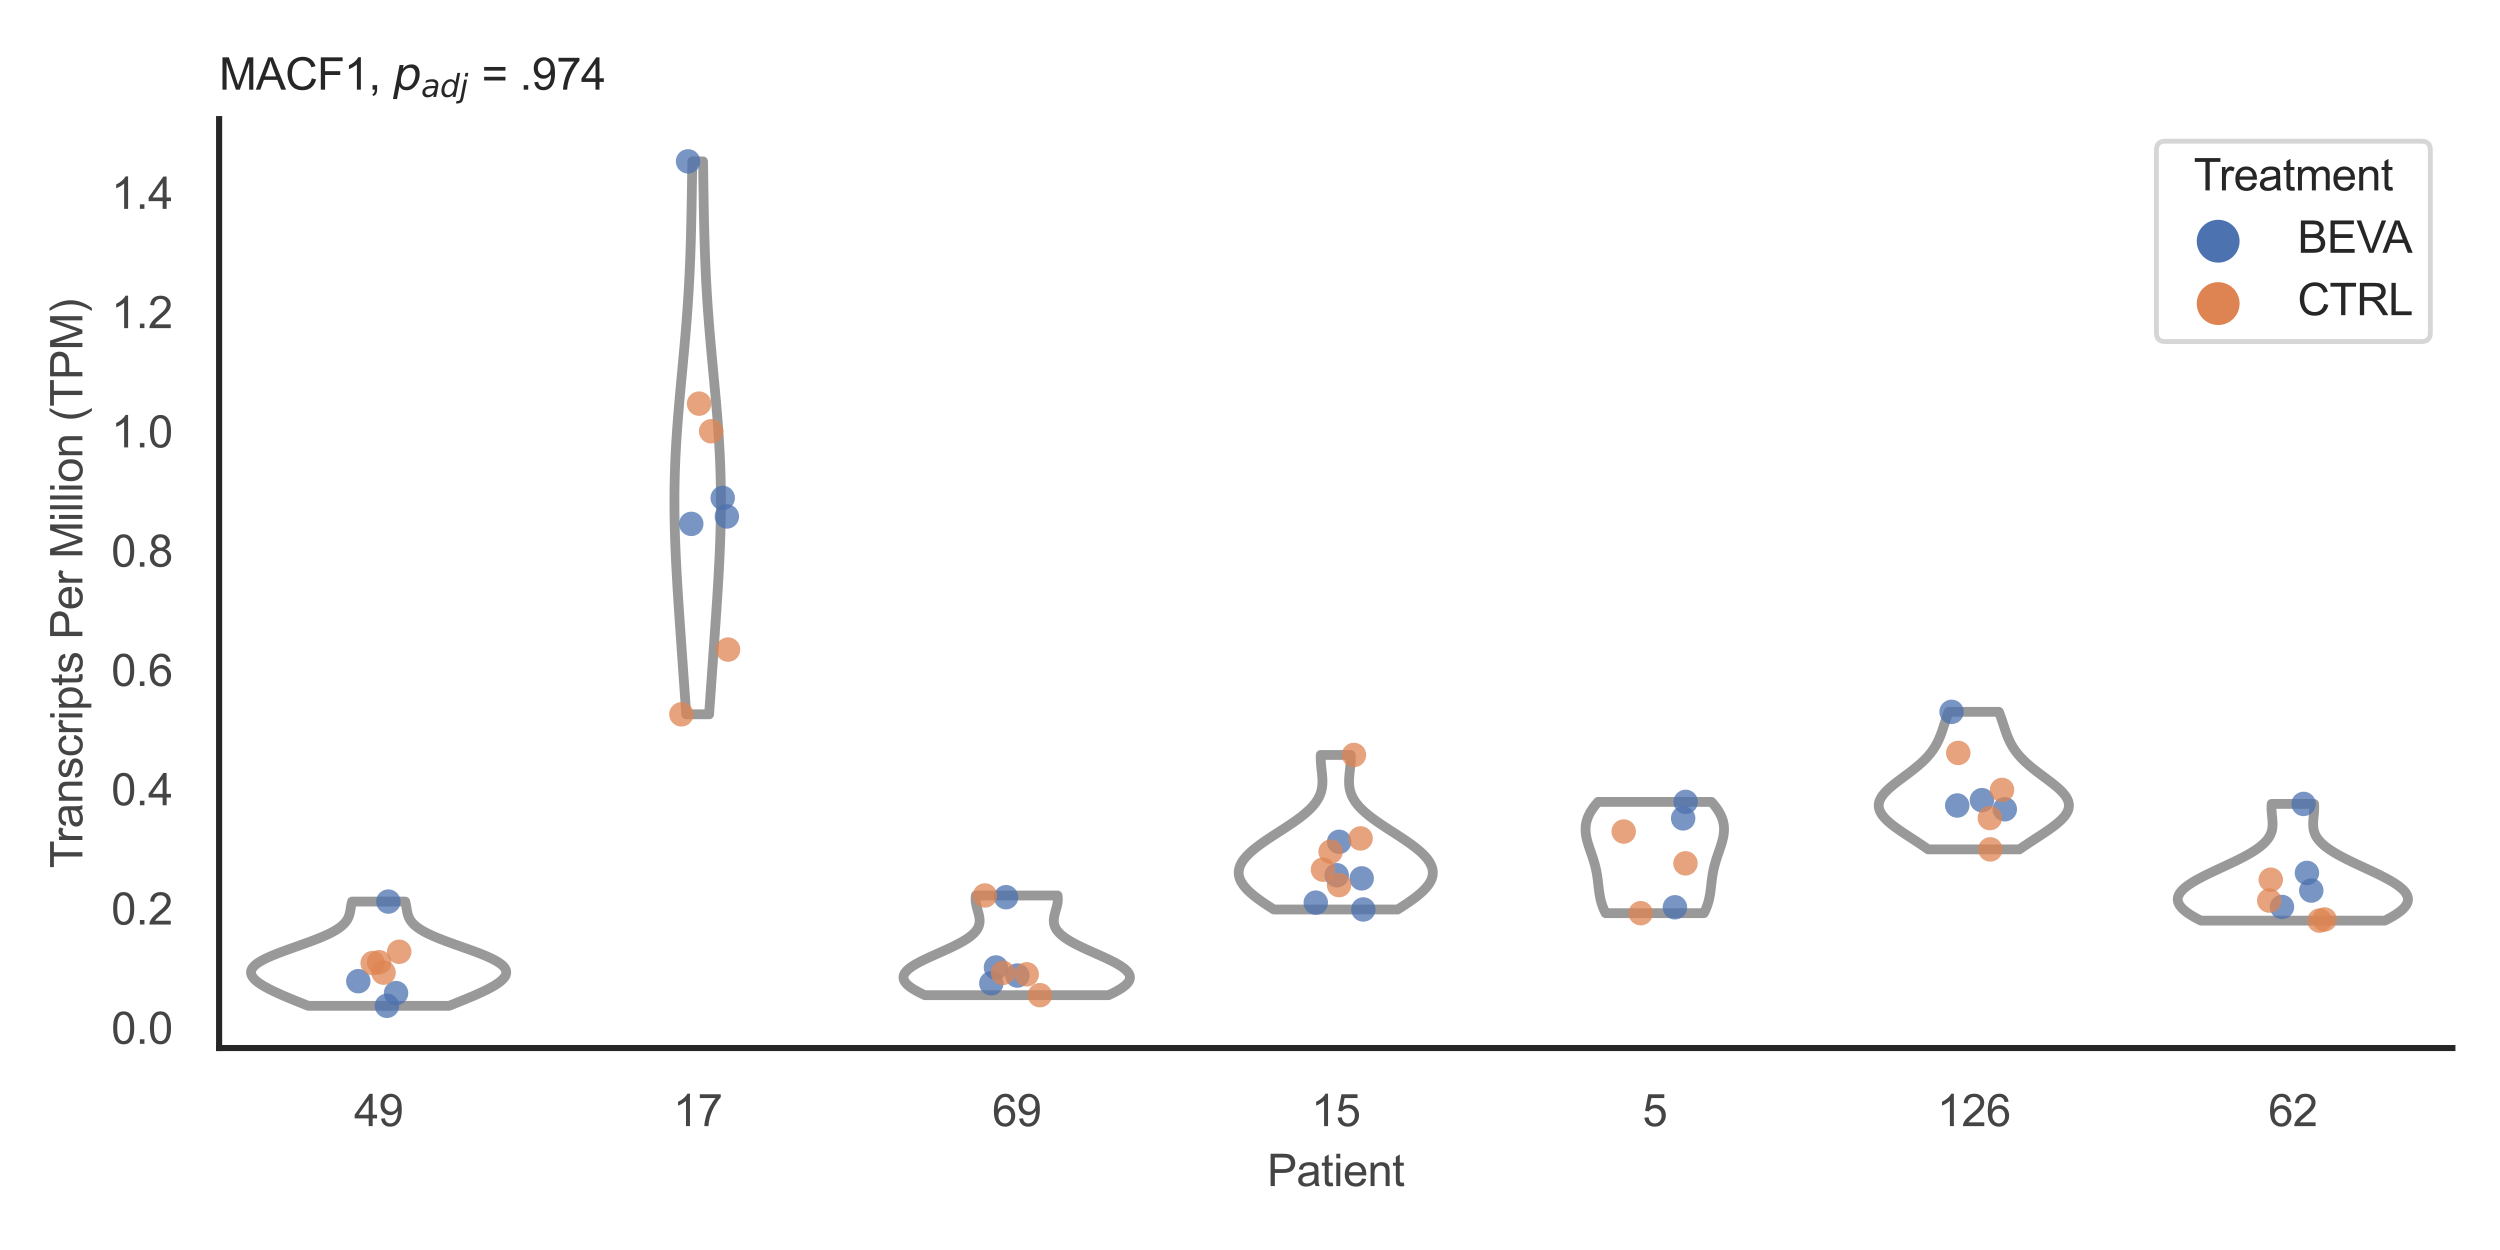 <?xml version="1.0" encoding="utf-8" standalone="no"?>
<!DOCTYPE svg PUBLIC "-//W3C//DTD SVG 1.1//EN"
  "http://www.w3.org/Graphics/SVG/1.1/DTD/svg11.dtd">
<svg xmlns:xlink="http://www.w3.org/1999/xlink" width="510.236pt" height="255.118pt" viewBox="0 0 510.236 255.118" xmlns="http://www.w3.org/2000/svg" version="1.1">
 <defs>
  <style type="text/css">*{stroke-linejoin: round; stroke-linecap: butt}</style>
 </defs>
 <g id="figure_1">
  <g id="patch_1">
   <path d="M 0 255.118 
L 510.236 255.118 
L 510.236 0 
L 0 0 
z
" style="fill: #ffffff"/>
  </g>
  <g id="axes_1">
   <g id="patch_2">
    <path d="M 44.72 213.898 
L 500.516 213.898 
L 500.516 24.32 
L 44.72 24.32 
z
" style="fill: #ffffff"/>
   </g>
   <g id="matplotlib.axis_1">
    <g id="xtick_1">
     <g id="text_1">
      <!-- 49 -->
      <g style="fill: #444444" transform="translate(72.272 229.84)scale(0.09 -0.09)">
       <defs>
        <path id="ArialMT-34" d="M 2069 0 
L 2069 1097 
L 81 1097 
L 81 1613 
L 2172 4581 
L 2631 4581 
L 2631 1613 
L 3250 1613 
L 3250 1097 
L 2631 1097 
L 2631 0 
L 2069 0 
z
M 2069 1613 
L 2069 3678 
L 634 1613 
L 2069 1613 
z
" transform="scale(0.016)"/>
        <path id="ArialMT-39" d="M 350 1059 
L 891 1109 
Q 959 728 1153 556 
Q 1347 384 1650 384 
Q 1909 384 2104 503 
Q 2300 622 2425 820 
Q 2550 1019 2634 1356 
Q 2719 1694 2719 2044 
Q 2719 2081 2716 2156 
Q 2547 1888 2255 1720 
Q 1963 1553 1622 1553 
Q 1053 1553 659 1965 
Q 266 2378 266 3053 
Q 266 3750 677 4175 
Q 1088 4600 1706 4600 
Q 2153 4600 2523 4359 
Q 2894 4119 3086 3673 
Q 3278 3228 3278 2384 
Q 3278 1506 3087 986 
Q 2897 466 2520 194 
Q 2144 -78 1638 -78 
Q 1100 -78 759 220 
Q 419 519 350 1059 
z
M 2653 3081 
Q 2653 3566 2395 3850 
Q 2138 4134 1775 4134 
Q 1400 4134 1122 3828 
Q 844 3522 844 3034 
Q 844 2597 1108 2323 
Q 1372 2050 1759 2050 
Q 2150 2050 2401 2323 
Q 2653 2597 2653 3081 
z
" transform="scale(0.016)"/>
       </defs>
       <use xlink:href="#ArialMT-34"/>
       <use xlink:href="#ArialMT-39" x="55.615"/>
      </g>
     </g>
    </g>
    <g id="xtick_2">
     <g id="text_2">
      <!-- 17 -->
      <g style="fill: #444444" transform="translate(137.386 229.84)scale(0.09 -0.09)">
       <defs>
        <path id="ArialMT-31" d="M 2384 0 
L 1822 0 
L 1822 3584 
Q 1619 3391 1289 3197 
Q 959 3003 697 2906 
L 697 3450 
Q 1169 3672 1522 3987 
Q 1875 4303 2022 4600 
L 2384 4600 
L 2384 0 
z
" transform="scale(0.016)"/>
        <path id="ArialMT-37" d="M 303 3981 
L 303 4522 
L 3269 4522 
L 3269 4084 
Q 2831 3619 2401 2847 
Q 1972 2075 1738 1259 
Q 1569 684 1522 0 
L 944 0 
Q 953 541 1156 1306 
Q 1359 2072 1739 2783 
Q 2119 3494 2547 3981 
L 303 3981 
z
" transform="scale(0.016)"/>
       </defs>
       <use xlink:href="#ArialMT-31"/>
       <use xlink:href="#ArialMT-37" x="55.615"/>
      </g>
     </g>
    </g>
    <g id="xtick_3">
     <g id="text_3">
      <!-- 69 -->
      <g style="fill: #444444" transform="translate(202.5 229.84)scale(0.09 -0.09)">
       <defs>
        <path id="ArialMT-36" d="M 3184 3459 
L 2625 3416 
Q 2550 3747 2413 3897 
Q 2184 4138 1850 4138 
Q 1581 4138 1378 3988 
Q 1113 3794 959 3422 
Q 806 3050 800 2363 
Q 1003 2672 1297 2822 
Q 1591 2972 1913 2972 
Q 2475 2972 2870 2558 
Q 3266 2144 3266 1488 
Q 3266 1056 3080 686 
Q 2894 316 2569 119 
Q 2244 -78 1831 -78 
Q 1128 -78 684 439 
Q 241 956 241 2144 
Q 241 3472 731 4075 
Q 1159 4600 1884 4600 
Q 2425 4600 2770 4297 
Q 3116 3994 3184 3459 
z
M 888 1484 
Q 888 1194 1011 928 
Q 1134 663 1356 523 
Q 1578 384 1822 384 
Q 2178 384 2434 671 
Q 2691 959 2691 1453 
Q 2691 1928 2437 2201 
Q 2184 2475 1800 2475 
Q 1419 2475 1153 2201 
Q 888 1928 888 1484 
z
" transform="scale(0.016)"/>
       </defs>
       <use xlink:href="#ArialMT-36"/>
       <use xlink:href="#ArialMT-39" x="55.615"/>
      </g>
     </g>
    </g>
    <g id="xtick_4">
     <g id="text_4">
      <!-- 15 -->
      <g style="fill: #444444" transform="translate(267.613 229.84)scale(0.09 -0.09)">
       <defs>
        <path id="ArialMT-35" d="M 266 1200 
L 856 1250 
Q 922 819 1161 601 
Q 1400 384 1738 384 
Q 2144 384 2425 690 
Q 2706 997 2706 1503 
Q 2706 1984 2436 2262 
Q 2166 2541 1728 2541 
Q 1456 2541 1237 2417 
Q 1019 2294 894 2097 
L 366 2166 
L 809 4519 
L 3088 4519 
L 3088 3981 
L 1259 3981 
L 1013 2750 
Q 1425 3038 1878 3038 
Q 2478 3038 2890 2622 
Q 3303 2206 3303 1553 
Q 3303 931 2941 478 
Q 2500 -78 1738 -78 
Q 1113 -78 717 272 
Q 322 622 266 1200 
z
" transform="scale(0.016)"/>
       </defs>
       <use xlink:href="#ArialMT-31"/>
       <use xlink:href="#ArialMT-35" x="55.615"/>
      </g>
     </g>
    </g>
    <g id="xtick_5">
     <g id="text_5">
      <!-- 5 -->
      <g style="fill: #444444" transform="translate(335.229 229.84)scale(0.09 -0.09)">
       <use xlink:href="#ArialMT-35"/>
      </g>
     </g>
    </g>
    <g id="xtick_6">
     <g id="text_6">
      <!-- 126 -->
      <g style="fill: #444444" transform="translate(395.338 229.84)scale(0.09 -0.09)">
       <defs>
        <path id="ArialMT-32" d="M 3222 541 
L 3222 0 
L 194 0 
Q 188 203 259 391 
Q 375 700 629 1000 
Q 884 1300 1366 1694 
Q 2113 2306 2375 2664 
Q 2638 3022 2638 3341 
Q 2638 3675 2398 3904 
Q 2159 4134 1775 4134 
Q 1369 4134 1125 3890 
Q 881 3647 878 3216 
L 300 3275 
Q 359 3922 746 4261 
Q 1134 4600 1788 4600 
Q 2447 4600 2831 4234 
Q 3216 3869 3216 3328 
Q 3216 3053 3103 2787 
Q 2991 2522 2730 2228 
Q 2469 1934 1863 1422 
Q 1356 997 1212 845 
Q 1069 694 975 541 
L 3222 541 
z
" transform="scale(0.016)"/>
       </defs>
       <use xlink:href="#ArialMT-31"/>
       <use xlink:href="#ArialMT-32" x="55.615"/>
       <use xlink:href="#ArialMT-36" x="111.23"/>
      </g>
     </g>
    </g>
    <g id="xtick_7">
     <g id="text_7">
      <!-- 62 -->
      <g style="fill: #444444" transform="translate(462.955 229.84)scale(0.09 -0.09)">
       <use xlink:href="#ArialMT-36"/>
       <use xlink:href="#ArialMT-32" x="55.615"/>
      </g>
     </g>
    </g>
    <g id="text_8">
     <!-- Patient -->
     <g style="fill: #444444" transform="translate(258.609 242.071)scale(0.09 -0.09)">
      <defs>
       <path id="ArialMT-50" d="M 494 0 
L 494 4581 
L 2222 4581 
Q 2678 4581 2919 4538 
Q 3256 4481 3484 4323 
Q 3713 4166 3852 3881 
Q 3991 3597 3991 3256 
Q 3991 2672 3619 2267 
Q 3247 1863 2275 1863 
L 1100 1863 
L 1100 0 
L 494 0 
z
M 1100 2403 
L 2284 2403 
Q 2872 2403 3119 2622 
Q 3366 2841 3366 3238 
Q 3366 3525 3220 3729 
Q 3075 3934 2838 4000 
Q 2684 4041 2272 4041 
L 1100 4041 
L 1100 2403 
z
" transform="scale(0.016)"/>
       <path id="ArialMT-61" d="M 2588 409 
Q 2275 144 1986 34 
Q 1697 -75 1366 -75 
Q 819 -75 525 192 
Q 231 459 231 875 
Q 231 1119 342 1320 
Q 453 1522 633 1644 
Q 813 1766 1038 1828 
Q 1203 1872 1538 1913 
Q 2219 1994 2541 2106 
Q 2544 2222 2544 2253 
Q 2544 2597 2384 2738 
Q 2169 2928 1744 2928 
Q 1347 2928 1158 2789 
Q 969 2650 878 2297 
L 328 2372 
Q 403 2725 575 2942 
Q 747 3159 1072 3276 
Q 1397 3394 1825 3394 
Q 2250 3394 2515 3294 
Q 2781 3194 2906 3042 
Q 3031 2891 3081 2659 
Q 3109 2516 3109 2141 
L 3109 1391 
Q 3109 606 3145 398 
Q 3181 191 3288 0 
L 2700 0 
Q 2613 175 2588 409 
z
M 2541 1666 
Q 2234 1541 1622 1453 
Q 1275 1403 1131 1340 
Q 988 1278 909 1158 
Q 831 1038 831 891 
Q 831 666 1001 516 
Q 1172 366 1500 366 
Q 1825 366 2078 508 
Q 2331 650 2450 897 
Q 2541 1088 2541 1459 
L 2541 1666 
z
" transform="scale(0.016)"/>
       <path id="ArialMT-74" d="M 1650 503 
L 1731 6 
Q 1494 -44 1306 -44 
Q 1000 -44 831 53 
Q 663 150 594 308 
Q 525 466 525 972 
L 525 2881 
L 113 2881 
L 113 3319 
L 525 3319 
L 525 4141 
L 1084 4478 
L 1084 3319 
L 1650 3319 
L 1650 2881 
L 1084 2881 
L 1084 941 
Q 1084 700 1114 631 
Q 1144 563 1211 522 
Q 1278 481 1403 481 
Q 1497 481 1650 503 
z
" transform="scale(0.016)"/>
       <path id="ArialMT-69" d="M 425 3934 
L 425 4581 
L 988 4581 
L 988 3934 
L 425 3934 
z
M 425 0 
L 425 3319 
L 988 3319 
L 988 0 
L 425 0 
z
" transform="scale(0.016)"/>
       <path id="ArialMT-65" d="M 2694 1069 
L 3275 997 
Q 3138 488 2766 206 
Q 2394 -75 1816 -75 
Q 1088 -75 661 373 
Q 234 822 234 1631 
Q 234 2469 665 2931 
Q 1097 3394 1784 3394 
Q 2450 3394 2872 2941 
Q 3294 2488 3294 1666 
Q 3294 1616 3291 1516 
L 816 1516 
Q 847 969 1125 678 
Q 1403 388 1819 388 
Q 2128 388 2347 550 
Q 2566 713 2694 1069 
z
M 847 1978 
L 2700 1978 
Q 2663 2397 2488 2606 
Q 2219 2931 1791 2931 
Q 1403 2931 1139 2672 
Q 875 2413 847 1978 
z
" transform="scale(0.016)"/>
       <path id="ArialMT-6e" d="M 422 0 
L 422 3319 
L 928 3319 
L 928 2847 
Q 1294 3394 1984 3394 
Q 2284 3394 2536 3286 
Q 2788 3178 2913 3003 
Q 3038 2828 3088 2588 
Q 3119 2431 3119 2041 
L 3119 0 
L 2556 0 
L 2556 2019 
Q 2556 2363 2490 2533 
Q 2425 2703 2258 2804 
Q 2091 2906 1866 2906 
Q 1506 2906 1245 2678 
Q 984 2450 984 1813 
L 984 0 
L 422 0 
z
" transform="scale(0.016)"/>
      </defs>
      <use xlink:href="#ArialMT-50"/>
      <use xlink:href="#ArialMT-61" x="66.699"/>
      <use xlink:href="#ArialMT-74" x="122.314"/>
      <use xlink:href="#ArialMT-69" x="150.098"/>
      <use xlink:href="#ArialMT-65" x="172.314"/>
      <use xlink:href="#ArialMT-6e" x="227.93"/>
      <use xlink:href="#ArialMT-74" x="283.545"/>
     </g>
    </g>
   </g>
   <g id="matplotlib.axis_2">
    <g id="ytick_1">
     <g id="text_9">
      <!-- 0.0 -->
      <g style="fill: #444444" transform="translate(22.71 213.036)scale(0.09 -0.09)">
       <defs>
        <path id="ArialMT-30" d="M 266 2259 
Q 266 3072 433 3567 
Q 600 4063 929 4331 
Q 1259 4600 1759 4600 
Q 2128 4600 2406 4451 
Q 2684 4303 2865 4023 
Q 3047 3744 3150 3342 
Q 3253 2941 3253 2259 
Q 3253 1453 3087 958 
Q 2922 463 2592 192 
Q 2263 -78 1759 -78 
Q 1097 -78 719 397 
Q 266 969 266 2259 
z
M 844 2259 
Q 844 1131 1108 757 
Q 1372 384 1759 384 
Q 2147 384 2411 759 
Q 2675 1134 2675 2259 
Q 2675 3391 2411 3762 
Q 2147 4134 1753 4134 
Q 1366 4134 1134 3806 
Q 844 3388 844 2259 
z
" transform="scale(0.016)"/>
        <path id="ArialMT-2e" d="M 581 0 
L 581 641 
L 1222 641 
L 1222 0 
L 581 0 
z
" transform="scale(0.016)"/>
       </defs>
       <use xlink:href="#ArialMT-30"/>
       <use xlink:href="#ArialMT-2e" x="55.615"/>
       <use xlink:href="#ArialMT-30" x="83.398"/>
      </g>
     </g>
    </g>
    <g id="ytick_2">
     <g id="text_10">
      <!-- 0.2 -->
      <g style="fill: #444444" transform="translate(22.71 188.691)scale(0.09 -0.09)">
       <use xlink:href="#ArialMT-30"/>
       <use xlink:href="#ArialMT-2e" x="55.615"/>
       <use xlink:href="#ArialMT-32" x="83.398"/>
      </g>
     </g>
    </g>
    <g id="ytick_3">
     <g id="text_11">
      <!-- 0.4 -->
      <g style="fill: #444444" transform="translate(22.71 164.346)scale(0.09 -0.09)">
       <use xlink:href="#ArialMT-30"/>
       <use xlink:href="#ArialMT-2e" x="55.615"/>
       <use xlink:href="#ArialMT-34" x="83.398"/>
      </g>
     </g>
    </g>
    <g id="ytick_4">
     <g id="text_12">
      <!-- 0.6 -->
      <g style="fill: #444444" transform="translate(22.71 140.001)scale(0.09 -0.09)">
       <use xlink:href="#ArialMT-30"/>
       <use xlink:href="#ArialMT-2e" x="55.615"/>
       <use xlink:href="#ArialMT-36" x="83.398"/>
      </g>
     </g>
    </g>
    <g id="ytick_5">
     <g id="text_13">
      <!-- 0.8 -->
      <g style="fill: #444444" transform="translate(22.71 115.657)scale(0.09 -0.09)">
       <defs>
        <path id="ArialMT-38" d="M 1131 2484 
Q 781 2613 612 2850 
Q 444 3088 444 3419 
Q 444 3919 803 4259 
Q 1163 4600 1759 4600 
Q 2359 4600 2725 4251 
Q 3091 3903 3091 3403 
Q 3091 3084 2923 2848 
Q 2756 2613 2416 2484 
Q 2838 2347 3058 2040 
Q 3278 1734 3278 1309 
Q 3278 722 2862 322 
Q 2447 -78 1769 -78 
Q 1091 -78 675 323 
Q 259 725 259 1325 
Q 259 1772 486 2073 
Q 713 2375 1131 2484 
z
M 1019 3438 
Q 1019 3113 1228 2906 
Q 1438 2700 1772 2700 
Q 2097 2700 2305 2904 
Q 2513 3109 2513 3406 
Q 2513 3716 2298 3927 
Q 2084 4138 1766 4138 
Q 1444 4138 1231 3931 
Q 1019 3725 1019 3438 
z
M 838 1322 
Q 838 1081 952 856 
Q 1066 631 1291 507 
Q 1516 384 1775 384 
Q 2178 384 2440 643 
Q 2703 903 2703 1303 
Q 2703 1709 2433 1975 
Q 2163 2241 1756 2241 
Q 1359 2241 1098 1978 
Q 838 1716 838 1322 
z
" transform="scale(0.016)"/>
       </defs>
       <use xlink:href="#ArialMT-30"/>
       <use xlink:href="#ArialMT-2e" x="55.615"/>
       <use xlink:href="#ArialMT-38" x="83.398"/>
      </g>
     </g>
    </g>
    <g id="ytick_6">
     <g id="text_14">
      <!-- 1.0 -->
      <g style="fill: #444444" transform="translate(22.71 91.312)scale(0.09 -0.09)">
       <use xlink:href="#ArialMT-31"/>
       <use xlink:href="#ArialMT-2e" x="55.615"/>
       <use xlink:href="#ArialMT-30" x="83.398"/>
      </g>
     </g>
    </g>
    <g id="ytick_7">
     <g id="text_15">
      <!-- 1.2 -->
      <g style="fill: #444444" transform="translate(22.71 66.967)scale(0.09 -0.09)">
       <use xlink:href="#ArialMT-31"/>
       <use xlink:href="#ArialMT-2e" x="55.615"/>
       <use xlink:href="#ArialMT-32" x="83.398"/>
      </g>
     </g>
    </g>
    <g id="ytick_8">
     <g id="text_16">
      <!-- 1.4 -->
      <g style="fill: #444444" transform="translate(22.71 42.623)scale(0.09 -0.09)">
       <use xlink:href="#ArialMT-31"/>
       <use xlink:href="#ArialMT-2e" x="55.615"/>
       <use xlink:href="#ArialMT-34" x="83.398"/>
      </g>
     </g>
    </g>
    <g id="text_17">
     <!-- Transcripts Per Million (TPM) -->
     <g style="fill: #444444" transform="translate(16.816 177.194)rotate(-90)scale(0.09 -0.09)">
      <defs>
       <path id="ArialMT-54" d="M 1659 0 
L 1659 4041 
L 150 4041 
L 150 4581 
L 3781 4581 
L 3781 4041 
L 2266 4041 
L 2266 0 
L 1659 0 
z
" transform="scale(0.016)"/>
       <path id="ArialMT-72" d="M 416 0 
L 416 3319 
L 922 3319 
L 922 2816 
Q 1116 3169 1280 3281 
Q 1444 3394 1641 3394 
Q 1925 3394 2219 3213 
L 2025 2691 
Q 1819 2813 1613 2813 
Q 1428 2813 1281 2702 
Q 1134 2591 1072 2394 
Q 978 2094 978 1738 
L 978 0 
L 416 0 
z
" transform="scale(0.016)"/>
       <path id="ArialMT-73" d="M 197 991 
L 753 1078 
Q 800 744 1014 566 
Q 1228 388 1613 388 
Q 2000 388 2187 545 
Q 2375 703 2375 916 
Q 2375 1106 2209 1216 
Q 2094 1291 1634 1406 
Q 1016 1563 777 1677 
Q 538 1791 414 1992 
Q 291 2194 291 2438 
Q 291 2659 392 2848 
Q 494 3038 669 3163 
Q 800 3259 1026 3326 
Q 1253 3394 1513 3394 
Q 1903 3394 2198 3281 
Q 2494 3169 2634 2976 
Q 2775 2784 2828 2463 
L 2278 2388 
Q 2241 2644 2061 2787 
Q 1881 2931 1553 2931 
Q 1166 2931 1000 2803 
Q 834 2675 834 2503 
Q 834 2394 903 2306 
Q 972 2216 1119 2156 
Q 1203 2125 1616 2013 
Q 2213 1853 2448 1751 
Q 2684 1650 2818 1456 
Q 2953 1263 2953 975 
Q 2953 694 2789 445 
Q 2625 197 2315 61 
Q 2006 -75 1616 -75 
Q 969 -75 630 194 
Q 291 463 197 991 
z
" transform="scale(0.016)"/>
       <path id="ArialMT-63" d="M 2588 1216 
L 3141 1144 
Q 3050 572 2676 248 
Q 2303 -75 1759 -75 
Q 1078 -75 664 370 
Q 250 816 250 1647 
Q 250 2184 428 2587 
Q 606 2991 970 3192 
Q 1334 3394 1763 3394 
Q 2303 3394 2647 3120 
Q 2991 2847 3088 2344 
L 2541 2259 
Q 2463 2594 2264 2762 
Q 2066 2931 1784 2931 
Q 1359 2931 1093 2626 
Q 828 2322 828 1663 
Q 828 994 1084 691 
Q 1341 388 1753 388 
Q 2084 388 2306 591 
Q 2528 794 2588 1216 
z
" transform="scale(0.016)"/>
       <path id="ArialMT-70" d="M 422 -1272 
L 422 3319 
L 934 3319 
L 934 2888 
Q 1116 3141 1344 3267 
Q 1572 3394 1897 3394 
Q 2322 3394 2647 3175 
Q 2972 2956 3137 2557 
Q 3303 2159 3303 1684 
Q 3303 1175 3120 767 
Q 2938 359 2589 142 
Q 2241 -75 1856 -75 
Q 1575 -75 1351 44 
Q 1128 163 984 344 
L 984 -1272 
L 422 -1272 
z
M 931 1641 
Q 931 1000 1190 694 
Q 1450 388 1819 388 
Q 2194 388 2461 705 
Q 2728 1022 2728 1688 
Q 2728 2322 2467 2637 
Q 2206 2953 1844 2953 
Q 1484 2953 1207 2617 
Q 931 2281 931 1641 
z
" transform="scale(0.016)"/>
       <path id="ArialMT-20" transform="scale(0.016)"/>
       <path id="ArialMT-4d" d="M 475 0 
L 475 4581 
L 1388 4581 
L 2472 1338 
Q 2622 884 2691 659 
Q 2769 909 2934 1394 
L 4031 4581 
L 4847 4581 
L 4847 0 
L 4263 0 
L 4263 3834 
L 2931 0 
L 2384 0 
L 1059 3900 
L 1059 0 
L 475 0 
z
" transform="scale(0.016)"/>
       <path id="ArialMT-6c" d="M 409 0 
L 409 4581 
L 972 4581 
L 972 0 
L 409 0 
z
" transform="scale(0.016)"/>
       <path id="ArialMT-6f" d="M 213 1659 
Q 213 2581 725 3025 
Q 1153 3394 1769 3394 
Q 2453 3394 2887 2945 
Q 3322 2497 3322 1706 
Q 3322 1066 3130 698 
Q 2938 331 2570 128 
Q 2203 -75 1769 -75 
Q 1072 -75 642 372 
Q 213 819 213 1659 
z
M 791 1659 
Q 791 1022 1069 705 
Q 1347 388 1769 388 
Q 2188 388 2466 706 
Q 2744 1025 2744 1678 
Q 2744 2294 2464 2611 
Q 2184 2928 1769 2928 
Q 1347 2928 1069 2612 
Q 791 2297 791 1659 
z
" transform="scale(0.016)"/>
       <path id="ArialMT-28" d="M 1497 -1347 
Q 1031 -759 709 28 
Q 388 816 388 1659 
Q 388 2403 628 3084 
Q 909 3875 1497 4659 
L 1900 4659 
Q 1522 4009 1400 3731 
Q 1209 3300 1100 2831 
Q 966 2247 966 1656 
Q 966 153 1900 -1347 
L 1497 -1347 
z
" transform="scale(0.016)"/>
       <path id="ArialMT-29" d="M 791 -1347 
L 388 -1347 
Q 1322 153 1322 1656 
Q 1322 2244 1188 2822 
Q 1081 3291 891 3722 
Q 769 4003 388 4659 
L 791 4659 
Q 1378 3875 1659 3084 
Q 1900 2403 1900 1659 
Q 1900 816 1576 28 
Q 1253 -759 791 -1347 
z
" transform="scale(0.016)"/>
      </defs>
      <use xlink:href="#ArialMT-54"/>
      <use xlink:href="#ArialMT-72" x="57.334"/>
      <use xlink:href="#ArialMT-61" x="90.635"/>
      <use xlink:href="#ArialMT-6e" x="146.25"/>
      <use xlink:href="#ArialMT-73" x="201.865"/>
      <use xlink:href="#ArialMT-63" x="251.865"/>
      <use xlink:href="#ArialMT-72" x="301.865"/>
      <use xlink:href="#ArialMT-69" x="335.166"/>
      <use xlink:href="#ArialMT-70" x="357.383"/>
      <use xlink:href="#ArialMT-74" x="412.998"/>
      <use xlink:href="#ArialMT-73" x="440.781"/>
      <use xlink:href="#ArialMT-20" x="490.781"/>
      <use xlink:href="#ArialMT-50" x="518.564"/>
      <use xlink:href="#ArialMT-65" x="585.264"/>
      <use xlink:href="#ArialMT-72" x="640.879"/>
      <use xlink:href="#ArialMT-20" x="674.18"/>
      <use xlink:href="#ArialMT-4d" x="701.963"/>
      <use xlink:href="#ArialMT-69" x="785.264"/>
      <use xlink:href="#ArialMT-6c" x="807.48"/>
      <use xlink:href="#ArialMT-6c" x="829.697"/>
      <use xlink:href="#ArialMT-69" x="851.914"/>
      <use xlink:href="#ArialMT-6f" x="874.131"/>
      <use xlink:href="#ArialMT-6e" x="929.746"/>
      <use xlink:href="#ArialMT-20" x="985.361"/>
      <use xlink:href="#ArialMT-28" x="1013.145"/>
      <use xlink:href="#ArialMT-54" x="1046.445"/>
      <use xlink:href="#ArialMT-50" x="1107.529"/>
      <use xlink:href="#ArialMT-4d" x="1174.229"/>
      <use xlink:href="#ArialMT-29" x="1257.529"/>
     </g>
    </g>
   </g>
   <g id="PolyCollection_1">
    <defs>
     <path id="mee6da5db21" d="M 91.662 -49.837 
L 62.891 -49.837 
L 62.356 -50.052 
L 61.821 -50.267 
L 61.286 -50.482 
L 60.754 -50.697 
L 60.225 -50.912 
L 59.7 -51.126 
L 59.179 -51.341 
L 58.666 -51.556 
L 58.159 -51.771 
L 57.66 -51.986 
L 57.172 -52.201 
L 56.693 -52.416 
L 56.226 -52.63 
L 55.773 -52.845 
L 55.333 -53.06 
L 54.908 -53.275 
L 54.501 -53.49 
L 54.11 -53.705 
L 53.739 -53.92 
L 53.389 -54.135 
L 53.06 -54.349 
L 52.754 -54.564 
L 52.472 -54.779 
L 52.216 -54.994 
L 51.987 -55.209 
L 51.786 -55.424 
L 51.615 -55.639 
L 51.473 -55.854 
L 51.363 -56.068 
L 51.286 -56.283 
L 51.242 -56.498 
L 51.231 -56.713 
L 51.256 -56.928 
L 51.316 -57.143 
L 51.411 -57.358 
L 51.542 -57.572 
L 51.708 -57.787 
L 51.911 -58.002 
L 52.148 -58.217 
L 52.42 -58.432 
L 52.726 -58.647 
L 53.065 -58.862 
L 53.436 -59.077 
L 53.837 -59.291 
L 54.267 -59.506 
L 54.725 -59.721 
L 55.207 -59.936 
L 55.714 -60.151 
L 56.241 -60.366 
L 56.788 -60.581 
L 57.35 -60.796 
L 57.927 -61.01 
L 58.515 -61.225 
L 59.112 -61.44 
L 59.715 -61.655 
L 60.322 -61.87 
L 60.929 -62.085 
L 61.534 -62.3 
L 62.134 -62.514 
L 62.728 -62.729 
L 63.312 -62.944 
L 63.884 -63.159 
L 64.442 -63.374 
L 64.984 -63.589 
L 65.509 -63.804 
L 66.014 -64.019 
L 66.498 -64.233 
L 66.96 -64.448 
L 67.399 -64.663 
L 67.813 -64.878 
L 68.203 -65.093 
L 68.568 -65.308 
L 68.907 -65.523 
L 69.221 -65.738 
L 69.51 -65.952 
L 69.774 -66.167 
L 70.014 -66.382 
L 70.231 -66.597 
L 70.425 -66.812 
L 70.598 -67.027 
L 70.752 -67.242 
L 70.886 -67.456 
L 71.004 -67.671 
L 71.105 -67.886 
L 71.193 -68.101 
L 71.269 -68.316 
L 71.333 -68.531 
L 71.389 -68.746 
L 71.437 -68.961 
L 71.48 -69.175 
L 71.518 -69.39 
L 71.554 -69.605 
L 71.589 -69.82 
L 71.625 -70.035 
L 71.661 -70.25 
L 71.701 -70.465 
L 71.744 -70.679 
L 71.793 -70.894 
L 71.846 -71.109 
L 82.707 -71.109 
L 82.707 -71.109 
L 82.761 -70.894 
L 82.809 -70.679 
L 82.853 -70.465 
L 82.892 -70.25 
L 82.929 -70.035 
L 82.964 -69.82 
L 82.999 -69.605 
L 83.035 -69.39 
L 83.074 -69.175 
L 83.116 -68.961 
L 83.165 -68.746 
L 83.22 -68.531 
L 83.285 -68.316 
L 83.36 -68.101 
L 83.448 -67.886 
L 83.55 -67.671 
L 83.667 -67.456 
L 83.802 -67.242 
L 83.955 -67.027 
L 84.129 -66.812 
L 84.323 -66.597 
L 84.54 -66.382 
L 84.78 -66.167 
L 85.044 -65.952 
L 85.333 -65.738 
L 85.647 -65.523 
L 85.986 -65.308 
L 86.351 -65.093 
L 86.741 -64.878 
L 87.155 -64.663 
L 87.594 -64.448 
L 88.056 -64.233 
L 88.54 -64.019 
L 89.045 -63.804 
L 89.569 -63.589 
L 90.112 -63.374 
L 90.67 -63.159 
L 91.242 -62.944 
L 91.826 -62.729 
L 92.419 -62.514 
L 93.02 -62.3 
L 93.625 -62.085 
L 94.232 -61.87 
L 94.838 -61.655 
L 95.441 -61.44 
L 96.038 -61.225 
L 96.627 -61.01 
L 97.203 -60.796 
L 97.766 -60.581 
L 98.313 -60.366 
L 98.84 -60.151 
L 99.346 -59.936 
L 99.829 -59.721 
L 100.287 -59.506 
L 100.717 -59.291 
L 101.118 -59.077 
L 101.489 -58.862 
L 101.828 -58.647 
L 102.134 -58.432 
L 102.406 -58.217 
L 102.643 -58.002 
L 102.845 -57.787 
L 103.012 -57.572 
L 103.143 -57.358 
L 103.238 -57.143 
L 103.298 -56.928 
L 103.322 -56.713 
L 103.312 -56.498 
L 103.268 -56.283 
L 103.191 -56.068 
L 103.081 -55.854 
L 102.939 -55.639 
L 102.767 -55.424 
L 102.566 -55.209 
L 102.337 -54.994 
L 102.081 -54.779 
L 101.8 -54.564 
L 101.494 -54.349 
L 101.165 -54.135 
L 100.814 -53.92 
L 100.443 -53.705 
L 100.053 -53.49 
L 99.645 -53.275 
L 99.221 -53.06 
L 98.781 -52.845 
L 98.327 -52.63 
L 97.861 -52.416 
L 97.382 -52.201 
L 96.893 -51.986 
L 96.395 -51.771 
L 95.888 -51.556 
L 95.374 -51.341 
L 94.854 -51.126 
L 94.329 -50.912 
L 93.8 -50.697 
L 93.267 -50.482 
L 92.733 -50.267 
L 92.198 -50.052 
L 91.662 -49.837 
z
" style="stroke: #999999; stroke-width: 2"/>
    </defs>
    <g clip-path="url(#pcb9038a0cb)">
     <use xlink:href="#mee6da5db21" x="0" y="255.118" style="fill: #ffffff; stroke: #999999; stroke-width: 2"/>
    </g>
   </g>
   <g id="PolyCollection_2">
    <defs>
     <path id="md284be66cb" d="M 144.722 -109.328 
L 140.059 -109.328 
L 139.979 -110.468 
L 139.899 -111.608 
L 139.818 -112.747 
L 139.738 -113.887 
L 139.657 -115.027 
L 139.576 -116.167 
L 139.495 -117.307 
L 139.414 -118.447 
L 139.333 -119.587 
L 139.253 -120.727 
L 139.172 -121.867 
L 139.092 -123.007 
L 139.012 -124.147 
L 138.932 -125.287 
L 138.852 -126.427 
L 138.773 -127.567 
L 138.695 -128.707 
L 138.618 -129.846 
L 138.542 -130.986 
L 138.467 -132.126 
L 138.393 -133.266 
L 138.321 -134.406 
L 138.251 -135.546 
L 138.184 -136.686 
L 138.119 -137.826 
L 138.056 -138.966 
L 137.997 -140.106 
L 137.941 -141.246 
L 137.89 -142.386 
L 137.842 -143.526 
L 137.799 -144.666 
L 137.76 -145.806 
L 137.727 -146.945 
L 137.699 -148.085 
L 137.677 -149.225 
L 137.661 -150.365 
L 137.65 -151.505 
L 137.647 -152.645 
L 137.649 -153.785 
L 137.659 -154.925 
L 137.675 -156.065 
L 137.698 -157.205 
L 137.728 -158.345 
L 137.764 -159.485 
L 137.807 -160.625 
L 137.857 -161.765 
L 137.913 -162.904 
L 137.975 -164.044 
L 138.043 -165.184 
L 138.117 -166.324 
L 138.196 -167.464 
L 138.28 -168.604 
L 138.368 -169.744 
L 138.46 -170.884 
L 138.556 -172.024 
L 138.655 -173.164 
L 138.756 -174.304 
L 138.86 -175.444 
L 138.965 -176.584 
L 139.071 -177.724 
L 139.178 -178.864 
L 139.285 -180.003 
L 139.392 -181.143 
L 139.497 -182.283 
L 139.602 -183.423 
L 139.704 -184.563 
L 139.804 -185.703 
L 139.902 -186.843 
L 139.997 -187.983 
L 140.089 -189.123 
L 140.177 -190.263 
L 140.262 -191.403 
L 140.342 -192.543 
L 140.419 -193.683 
L 140.492 -194.823 
L 140.56 -195.962 
L 140.624 -197.102 
L 140.684 -198.242 
L 140.74 -199.382 
L 140.792 -200.522 
L 140.84 -201.662 
L 140.884 -202.802 
L 140.925 -203.942 
L 140.962 -205.082 
L 140.997 -206.222 
L 141.028 -207.362 
L 141.057 -208.502 
L 141.083 -209.642 
L 141.107 -210.782 
L 141.13 -211.922 
L 141.151 -213.061 
L 141.171 -214.201 
L 141.19 -215.341 
L 141.208 -216.481 
L 141.226 -217.621 
L 141.243 -218.761 
L 141.261 -219.901 
L 141.278 -221.041 
L 141.296 -222.181 
L 143.485 -222.181 
L 143.485 -222.181 
L 143.503 -221.041 
L 143.521 -219.901 
L 143.538 -218.761 
L 143.556 -217.621 
L 143.573 -216.481 
L 143.592 -215.341 
L 143.61 -214.201 
L 143.63 -213.061 
L 143.651 -211.922 
L 143.674 -210.782 
L 143.698 -209.642 
L 143.725 -208.502 
L 143.753 -207.362 
L 143.785 -206.222 
L 143.819 -205.082 
L 143.856 -203.942 
L 143.897 -202.802 
L 143.941 -201.662 
L 143.989 -200.522 
L 144.041 -199.382 
L 144.097 -198.242 
L 144.157 -197.102 
L 144.221 -195.962 
L 144.29 -194.823 
L 144.362 -193.683 
L 144.439 -192.543 
L 144.52 -191.403 
L 144.604 -190.263 
L 144.692 -189.123 
L 144.784 -187.983 
L 144.879 -186.843 
L 144.977 -185.703 
L 145.077 -184.563 
L 145.18 -183.423 
L 145.284 -182.283 
L 145.39 -181.143 
L 145.496 -180.003 
L 145.603 -178.864 
L 145.71 -177.724 
L 145.816 -176.584 
L 145.921 -175.444 
L 146.025 -174.304 
L 146.127 -173.164 
L 146.225 -172.024 
L 146.321 -170.884 
L 146.414 -169.744 
L 146.502 -168.604 
L 146.585 -167.464 
L 146.664 -166.324 
L 146.738 -165.184 
L 146.806 -164.044 
L 146.868 -162.904 
L 146.924 -161.765 
L 146.974 -160.625 
L 147.017 -159.485 
L 147.054 -158.345 
L 147.083 -157.205 
L 147.106 -156.065 
L 147.122 -154.925 
L 147.132 -153.785 
L 147.135 -152.645 
L 147.131 -151.505 
L 147.121 -150.365 
L 147.104 -149.225 
L 147.082 -148.085 
L 147.054 -146.945 
L 147.021 -145.806 
L 146.983 -144.666 
L 146.939 -143.526 
L 146.892 -142.386 
L 146.84 -141.246 
L 146.784 -140.106 
L 146.725 -138.966 
L 146.663 -137.826 
L 146.597 -136.686 
L 146.53 -135.546 
L 146.46 -134.406 
L 146.388 -133.266 
L 146.314 -132.126 
L 146.239 -130.986 
L 146.163 -129.846 
L 146.086 -128.707 
L 146.008 -127.567 
L 145.929 -126.427 
L 145.85 -125.287 
L 145.77 -124.147 
L 145.69 -123.007 
L 145.609 -121.867 
L 145.529 -120.727 
L 145.448 -119.587 
L 145.367 -118.447 
L 145.286 -117.307 
L 145.205 -116.167 
L 145.124 -115.027 
L 145.044 -113.887 
L 144.963 -112.747 
L 144.882 -111.608 
L 144.802 -110.468 
L 144.722 -109.328 
z
" style="stroke: #999999; stroke-width: 2"/>
    </defs>
    <g clip-path="url(#pcb9038a0cb)">
     <use xlink:href="#md284be66cb" x="0" y="255.118" style="fill: #ffffff; stroke: #999999; stroke-width: 2"/>
    </g>
   </g>
   <g id="PolyCollection_3">
    <defs>
     <path id="m5526f9e2f8" d="M 226.236 -52.007 
L 188.772 -52.007 
L 188.334 -52.213 
L 187.912 -52.418 
L 187.508 -52.624 
L 187.122 -52.829 
L 186.757 -53.035 
L 186.415 -53.24 
L 186.095 -53.446 
L 185.8 -53.651 
L 185.53 -53.857 
L 185.287 -54.063 
L 185.072 -54.268 
L 184.885 -54.474 
L 184.727 -54.679 
L 184.6 -54.885 
L 184.502 -55.09 
L 184.436 -55.296 
L 184.4 -55.501 
L 184.396 -55.707 
L 184.422 -55.913 
L 184.48 -56.118 
L 184.568 -56.324 
L 184.686 -56.529 
L 184.834 -56.735 
L 185.01 -56.94 
L 185.215 -57.146 
L 185.447 -57.352 
L 185.704 -57.557 
L 185.987 -57.763 
L 186.293 -57.968 
L 186.621 -58.174 
L 186.969 -58.379 
L 187.337 -58.585 
L 187.722 -58.79 
L 188.123 -58.996 
L 188.537 -59.202 
L 188.964 -59.407 
L 189.401 -59.613 
L 189.847 -59.818 
L 190.299 -60.024 
L 190.756 -60.229 
L 191.216 -60.435 
L 191.677 -60.64 
L 192.137 -60.846 
L 192.595 -61.052 
L 193.048 -61.257 
L 193.496 -61.463 
L 193.937 -61.668 
L 194.369 -61.874 
L 194.79 -62.079 
L 195.2 -62.285 
L 195.597 -62.49 
L 195.981 -62.696 
L 196.349 -62.902 
L 196.701 -63.107 
L 197.036 -63.313 
L 197.354 -63.518 
L 197.654 -63.724 
L 197.935 -63.929 
L 198.197 -64.135 
L 198.441 -64.341 
L 198.664 -64.546 
L 198.869 -64.752 
L 199.054 -64.957 
L 199.22 -65.163 
L 199.367 -65.368 
L 199.496 -65.574 
L 199.607 -65.779 
L 199.7 -65.985 
L 199.777 -66.191 
L 199.838 -66.396 
L 199.883 -66.602 
L 199.914 -66.807 
L 199.932 -67.013 
L 199.938 -67.218 
L 199.932 -67.424 
L 199.915 -67.629 
L 199.89 -67.835 
L 199.856 -68.041 
L 199.815 -68.246 
L 199.769 -68.452 
L 199.718 -68.657 
L 199.663 -68.863 
L 199.606 -69.068 
L 199.548 -69.274 
L 199.49 -69.48 
L 199.432 -69.685 
L 199.377 -69.891 
L 199.324 -70.096 
L 199.276 -70.302 
L 199.232 -70.507 
L 199.194 -70.713 
L 199.162 -70.918 
L 199.137 -71.124 
L 199.121 -71.33 
L 199.112 -71.535 
L 199.112 -71.741 
L 199.122 -71.946 
L 199.141 -72.152 
L 199.171 -72.357 
L 215.838 -72.357 
L 215.838 -72.357 
L 215.867 -72.152 
L 215.887 -71.946 
L 215.896 -71.741 
L 215.897 -71.535 
L 215.888 -71.33 
L 215.871 -71.124 
L 215.847 -70.918 
L 215.815 -70.713 
L 215.777 -70.507 
L 215.733 -70.302 
L 215.684 -70.096 
L 215.632 -69.891 
L 215.577 -69.685 
L 215.519 -69.48 
L 215.461 -69.274 
L 215.403 -69.068 
L 215.346 -68.863 
L 215.291 -68.657 
L 215.24 -68.452 
L 215.193 -68.246 
L 215.153 -68.041 
L 215.119 -67.835 
L 215.094 -67.629 
L 215.077 -67.424 
L 215.071 -67.218 
L 215.076 -67.013 
L 215.094 -66.807 
L 215.125 -66.602 
L 215.171 -66.396 
L 215.232 -66.191 
L 215.308 -65.985 
L 215.402 -65.779 
L 215.513 -65.574 
L 215.642 -65.368 
L 215.789 -65.163 
L 215.955 -64.957 
L 216.14 -64.752 
L 216.344 -64.546 
L 216.568 -64.341 
L 216.811 -64.135 
L 217.074 -63.929 
L 217.355 -63.724 
L 217.655 -63.518 
L 217.973 -63.313 
L 218.308 -63.107 
L 218.66 -62.902 
L 219.028 -62.696 
L 219.411 -62.49 
L 219.808 -62.285 
L 220.218 -62.079 
L 220.64 -61.874 
L 221.072 -61.668 
L 221.512 -61.463 
L 221.96 -61.257 
L 222.414 -61.052 
L 222.872 -60.846 
L 223.332 -60.64 
L 223.793 -60.435 
L 224.253 -60.229 
L 224.71 -60.024 
L 225.162 -59.818 
L 225.608 -59.613 
L 226.045 -59.407 
L 226.472 -59.202 
L 226.886 -58.996 
L 227.287 -58.79 
L 227.672 -58.585 
L 228.039 -58.379 
L 228.388 -58.174 
L 228.716 -57.968 
L 229.022 -57.763 
L 229.304 -57.557 
L 229.562 -57.352 
L 229.794 -57.146 
L 229.998 -56.94 
L 230.175 -56.735 
L 230.323 -56.529 
L 230.441 -56.324 
L 230.529 -56.118 
L 230.586 -55.913 
L 230.613 -55.707 
L 230.608 -55.501 
L 230.573 -55.296 
L 230.506 -55.09 
L 230.409 -54.885 
L 230.281 -54.679 
L 230.124 -54.474 
L 229.937 -54.268 
L 229.722 -54.063 
L 229.479 -53.857 
L 229.209 -53.651 
L 228.914 -53.446 
L 228.594 -53.24 
L 228.251 -53.035 
L 227.886 -52.829 
L 227.501 -52.624 
L 227.097 -52.418 
L 226.675 -52.213 
L 226.236 -52.007 
z
" style="stroke: #999999; stroke-width: 2"/>
    </defs>
    <g clip-path="url(#pcb9038a0cb)">
     <use xlink:href="#m5526f9e2f8" x="0" y="255.118" style="fill: #ffffff; stroke: #999999; stroke-width: 2"/>
    </g>
   </g>
   <g id="PolyCollection_4">
    <defs>
     <path id="m356c84f490" d="M 285.261 -69.5 
L 259.975 -69.5 
L 259.475 -69.819 
L 258.981 -70.138 
L 258.495 -70.456 
L 258.019 -70.775 
L 257.555 -71.093 
L 257.104 -71.412 
L 256.668 -71.73 
L 256.248 -72.049 
L 255.847 -72.367 
L 255.465 -72.686 
L 255.105 -73.004 
L 254.767 -73.323 
L 254.453 -73.641 
L 254.164 -73.96 
L 253.901 -74.278 
L 253.664 -74.597 
L 253.456 -74.915 
L 253.275 -75.234 
L 253.123 -75.552 
L 253.001 -75.871 
L 252.908 -76.189 
L 252.846 -76.508 
L 252.813 -76.826 
L 252.811 -77.145 
L 252.838 -77.463 
L 252.895 -77.782 
L 252.982 -78.1 
L 253.098 -78.419 
L 253.242 -78.737 
L 253.415 -79.056 
L 253.615 -79.374 
L 253.841 -79.693 
L 254.094 -80.011 
L 254.371 -80.33 
L 254.672 -80.648 
L 254.996 -80.967 
L 255.341 -81.285 
L 255.707 -81.604 
L 256.093 -81.922 
L 256.496 -82.241 
L 256.915 -82.559 
L 257.349 -82.878 
L 257.797 -83.196 
L 258.257 -83.515 
L 258.726 -83.834 
L 259.204 -84.152 
L 259.689 -84.471 
L 260.178 -84.789 
L 260.671 -85.108 
L 261.164 -85.426 
L 261.658 -85.745 
L 262.148 -86.063 
L 262.635 -86.382 
L 263.115 -86.7 
L 263.588 -87.019 
L 264.052 -87.337 
L 264.504 -87.656 
L 264.944 -87.974 
L 265.37 -88.293 
L 265.78 -88.611 
L 266.174 -88.93 
L 266.551 -89.248 
L 266.909 -89.567 
L 267.247 -89.885 
L 267.565 -90.204 
L 267.862 -90.522 
L 268.138 -90.841 
L 268.393 -91.159 
L 268.626 -91.478 
L 268.838 -91.796 
L 269.028 -92.115 
L 269.197 -92.433 
L 269.346 -92.752 
L 269.475 -93.07 
L 269.585 -93.389 
L 269.677 -93.707 
L 269.751 -94.026 
L 269.809 -94.344 
L 269.852 -94.663 
L 269.881 -94.981 
L 269.897 -95.3 
L 269.902 -95.618 
L 269.898 -95.937 
L 269.884 -96.255 
L 269.864 -96.574 
L 269.838 -96.892 
L 269.808 -97.211 
L 269.775 -97.53 
L 269.741 -97.848 
L 269.706 -98.167 
L 269.673 -98.485 
L 269.641 -98.804 
L 269.613 -99.122 
L 269.588 -99.441 
L 269.569 -99.759 
L 269.556 -100.078 
L 269.549 -100.396 
L 269.549 -100.715 
L 269.556 -101.033 
L 275.68 -101.033 
L 275.68 -101.033 
L 275.687 -100.715 
L 275.687 -100.396 
L 275.68 -100.078 
L 275.667 -99.759 
L 275.648 -99.441 
L 275.624 -99.122 
L 275.595 -98.804 
L 275.564 -98.485 
L 275.53 -98.167 
L 275.495 -97.848 
L 275.461 -97.53 
L 275.428 -97.211 
L 275.398 -96.892 
L 275.372 -96.574 
L 275.352 -96.255 
L 275.339 -95.937 
L 275.334 -95.618 
L 275.339 -95.3 
L 275.356 -94.981 
L 275.385 -94.663 
L 275.427 -94.344 
L 275.485 -94.026 
L 275.56 -93.707 
L 275.651 -93.389 
L 275.761 -93.07 
L 275.89 -92.752 
L 276.039 -92.433 
L 276.208 -92.115 
L 276.399 -91.796 
L 276.61 -91.478 
L 276.843 -91.159 
L 277.098 -90.841 
L 277.374 -90.522 
L 277.671 -90.204 
L 277.989 -89.885 
L 278.328 -89.567 
L 278.685 -89.248 
L 279.062 -88.93 
L 279.456 -88.611 
L 279.866 -88.293 
L 280.292 -87.974 
L 280.732 -87.656 
L 281.185 -87.337 
L 281.648 -87.019 
L 282.121 -86.7 
L 282.601 -86.382 
L 283.088 -86.063 
L 283.579 -85.745 
L 284.072 -85.426 
L 284.565 -85.108 
L 285.058 -84.789 
L 285.547 -84.471 
L 286.032 -84.152 
L 286.51 -83.834 
L 286.98 -83.515 
L 287.439 -83.196 
L 287.887 -82.878 
L 288.321 -82.559 
L 288.741 -82.241 
L 289.144 -81.922 
L 289.529 -81.604 
L 289.895 -81.285 
L 290.241 -80.967 
L 290.564 -80.648 
L 290.866 -80.33 
L 291.143 -80.011 
L 291.395 -79.693 
L 291.621 -79.374 
L 291.821 -79.056 
L 291.994 -78.737 
L 292.138 -78.419 
L 292.254 -78.1 
L 292.341 -77.782 
L 292.398 -77.463 
L 292.425 -77.145 
L 292.423 -76.826 
L 292.39 -76.508 
L 292.328 -76.189 
L 292.235 -75.871 
L 292.113 -75.552 
L 291.961 -75.234 
L 291.781 -74.915 
L 291.572 -74.597 
L 291.335 -74.278 
L 291.072 -73.96 
L 290.783 -73.641 
L 290.469 -73.323 
L 290.131 -73.004 
L 289.771 -72.686 
L 289.389 -72.367 
L 288.988 -72.049 
L 288.569 -71.73 
L 288.133 -71.412 
L 287.681 -71.093 
L 287.217 -70.775 
L 286.741 -70.456 
L 286.255 -70.138 
L 285.761 -69.819 
L 285.261 -69.5 
z
" style="stroke: #999999; stroke-width: 2"/>
    </defs>
    <g clip-path="url(#pcb9038a0cb)">
     <use xlink:href="#m356c84f490" x="0" y="255.118" style="fill: #ffffff; stroke: #999999; stroke-width: 2"/>
    </g>
   </g>
   <g id="PolyCollection_5">
    <defs>
     <path id="m79dd6fcac1" d="M 347.76 -68.743 
L 327.704 -68.743 
L 327.588 -68.972 
L 327.477 -69.201 
L 327.372 -69.431 
L 327.273 -69.66 
L 327.18 -69.89 
L 327.092 -70.119 
L 327.011 -70.349 
L 326.934 -70.578 
L 326.863 -70.808 
L 326.796 -71.037 
L 326.735 -71.266 
L 326.678 -71.496 
L 326.625 -71.725 
L 326.577 -71.955 
L 326.532 -72.184 
L 326.49 -72.414 
L 326.452 -72.643 
L 326.416 -72.873 
L 326.383 -73.102 
L 326.352 -73.331 
L 326.322 -73.561 
L 326.294 -73.79 
L 326.267 -74.02 
L 326.24 -74.249 
L 326.214 -74.479 
L 326.188 -74.708 
L 326.162 -74.938 
L 326.135 -75.167 
L 326.107 -75.397 
L 326.077 -75.626 
L 326.047 -75.855 
L 326.015 -76.085 
L 325.98 -76.314 
L 325.944 -76.544 
L 325.906 -76.773 
L 325.865 -77.003 
L 325.821 -77.232 
L 325.775 -77.462 
L 325.726 -77.691 
L 325.675 -77.92 
L 325.62 -78.15 
L 325.563 -78.379 
L 325.503 -78.609 
L 325.441 -78.838 
L 325.376 -79.068 
L 325.309 -79.297 
L 325.239 -79.527 
L 325.167 -79.756 
L 325.094 -79.985 
L 325.019 -80.215 
L 324.942 -80.444 
L 324.864 -80.674 
L 324.786 -80.903 
L 324.707 -81.133 
L 324.628 -81.362 
L 324.549 -81.592 
L 324.47 -81.821 
L 324.393 -82.05 
L 324.316 -82.28 
L 324.242 -82.509 
L 324.169 -82.739 
L 324.099 -82.968 
L 324.032 -83.198 
L 323.968 -83.427 
L 323.908 -83.657 
L 323.852 -83.886 
L 323.801 -84.115 
L 323.755 -84.345 
L 323.714 -84.574 
L 323.679 -84.804 
L 323.65 -85.033 
L 323.627 -85.263 
L 323.612 -85.492 
L 323.603 -85.722 
L 323.602 -85.951 
L 323.609 -86.18 
L 323.623 -86.41 
L 323.646 -86.639 
L 323.677 -86.869 
L 323.717 -87.098 
L 323.766 -87.328 
L 323.824 -87.557 
L 323.891 -87.787 
L 323.967 -88.016 
L 324.052 -88.245 
L 324.146 -88.475 
L 324.249 -88.704 
L 324.362 -88.934 
L 324.483 -89.163 
L 324.614 -89.393 
L 324.753 -89.622 
L 324.901 -89.852 
L 325.057 -90.081 
L 325.221 -90.31 
L 325.394 -90.54 
L 325.574 -90.769 
L 325.761 -90.999 
L 325.956 -91.228 
L 326.157 -91.458 
L 349.307 -91.458 
L 349.307 -91.458 
L 349.508 -91.228 
L 349.703 -90.999 
L 349.89 -90.769 
L 350.07 -90.54 
L 350.242 -90.31 
L 350.407 -90.081 
L 350.563 -89.852 
L 350.711 -89.622 
L 350.85 -89.393 
L 350.98 -89.163 
L 351.102 -88.934 
L 351.214 -88.704 
L 351.318 -88.475 
L 351.412 -88.245 
L 351.497 -88.016 
L 351.573 -87.787 
L 351.64 -87.557 
L 351.697 -87.328 
L 351.746 -87.098 
L 351.786 -86.869 
L 351.818 -86.639 
L 351.841 -86.41 
L 351.855 -86.18 
L 351.862 -85.951 
L 351.861 -85.722 
L 351.852 -85.492 
L 351.836 -85.263 
L 351.814 -85.033 
L 351.785 -84.804 
L 351.75 -84.574 
L 351.709 -84.345 
L 351.663 -84.115 
L 351.611 -83.886 
L 351.556 -83.657 
L 351.495 -83.427 
L 351.432 -83.198 
L 351.365 -82.968 
L 351.295 -82.739 
L 351.222 -82.509 
L 351.147 -82.28 
L 351.071 -82.05 
L 350.994 -81.821 
L 350.915 -81.592 
L 350.836 -81.362 
L 350.757 -81.133 
L 350.678 -80.903 
L 350.599 -80.674 
L 350.522 -80.444 
L 350.445 -80.215 
L 350.37 -79.985 
L 350.296 -79.756 
L 350.225 -79.527 
L 350.155 -79.297 
L 350.088 -79.068 
L 350.023 -78.838 
L 349.96 -78.609 
L 349.901 -78.379 
L 349.843 -78.15 
L 349.789 -77.92 
L 349.738 -77.691 
L 349.689 -77.462 
L 349.643 -77.232 
L 349.599 -77.003 
L 349.558 -76.773 
L 349.52 -76.544 
L 349.483 -76.314 
L 349.449 -76.085 
L 349.417 -75.855 
L 349.386 -75.626 
L 349.357 -75.397 
L 349.329 -75.167 
L 349.302 -74.938 
L 349.276 -74.708 
L 349.25 -74.479 
L 349.223 -74.249 
L 349.197 -74.02 
L 349.17 -73.79 
L 349.142 -73.561 
L 349.112 -73.331 
L 349.081 -73.102 
L 349.048 -72.873 
L 349.012 -72.643 
L 348.973 -72.414 
L 348.932 -72.184 
L 348.887 -71.955 
L 348.838 -71.725 
L 348.786 -71.496 
L 348.729 -71.266 
L 348.667 -71.037 
L 348.601 -70.808 
L 348.53 -70.578 
L 348.453 -70.349 
L 348.371 -70.119 
L 348.284 -69.89 
L 348.191 -69.66 
L 348.092 -69.431 
L 347.987 -69.201 
L 347.876 -68.972 
L 347.76 -68.743 
z
" style="stroke: #999999; stroke-width: 2"/>
    </defs>
    <g clip-path="url(#pcb9038a0cb)">
     <use xlink:href="#m79dd6fcac1" x="0" y="255.118" style="fill: #ffffff; stroke: #999999; stroke-width: 2"/>
    </g>
   </g>
   <g id="PolyCollection_6">
    <defs>
     <path id="mbeef4bebe2" d="M 412.154 -81.763 
L 393.537 -81.763 
L 393.131 -82.047 
L 392.717 -82.33 
L 392.298 -82.614 
L 391.874 -82.897 
L 391.445 -83.181 
L 391.013 -83.464 
L 390.58 -83.748 
L 390.145 -84.031 
L 389.71 -84.315 
L 389.277 -84.598 
L 388.847 -84.882 
L 388.422 -85.165 
L 388.003 -85.449 
L 387.593 -85.732 
L 387.191 -86.016 
L 386.802 -86.299 
L 386.425 -86.583 
L 386.064 -86.866 
L 385.719 -87.15 
L 385.392 -87.433 
L 385.086 -87.717 
L 384.802 -88.001 
L 384.541 -88.284 
L 384.305 -88.568 
L 384.095 -88.851 
L 383.913 -89.135 
L 383.758 -89.418 
L 383.633 -89.702 
L 383.538 -89.985 
L 383.474 -90.269 
L 383.441 -90.552 
L 383.438 -90.836 
L 383.466 -91.119 
L 383.525 -91.403 
L 383.614 -91.686 
L 383.733 -91.97 
L 383.88 -92.253 
L 384.054 -92.537 
L 384.255 -92.82 
L 384.48 -93.104 
L 384.729 -93.387 
L 385 -93.671 
L 385.29 -93.954 
L 385.598 -94.238 
L 385.923 -94.521 
L 386.261 -94.805 
L 386.611 -95.089 
L 386.972 -95.372 
L 387.34 -95.656 
L 387.714 -95.939 
L 388.093 -96.223 
L 388.473 -96.506 
L 388.854 -96.79 
L 389.233 -97.073 
L 389.609 -97.357 
L 389.981 -97.64 
L 390.347 -97.924 
L 390.705 -98.207 
L 391.056 -98.491 
L 391.397 -98.774 
L 391.727 -99.058 
L 392.047 -99.341 
L 392.356 -99.625 
L 392.652 -99.908 
L 392.937 -100.192 
L 393.208 -100.475 
L 393.468 -100.759 
L 393.714 -101.042 
L 393.948 -101.326 
L 394.17 -101.609 
L 394.38 -101.893 
L 394.579 -102.177 
L 394.766 -102.46 
L 394.942 -102.744 
L 395.109 -103.027 
L 395.265 -103.311 
L 395.413 -103.594 
L 395.552 -103.878 
L 395.684 -104.161 
L 395.809 -104.445 
L 395.927 -104.728 
L 396.04 -105.012 
L 396.148 -105.295 
L 396.252 -105.579 
L 396.353 -105.862 
L 396.45 -106.146 
L 396.546 -106.429 
L 396.64 -106.713 
L 396.733 -106.996 
L 396.826 -107.28 
L 396.919 -107.563 
L 397.012 -107.847 
L 397.107 -108.13 
L 397.204 -108.414 
L 397.303 -108.697 
L 397.404 -108.981 
L 397.507 -109.265 
L 397.614 -109.548 
L 397.723 -109.832 
L 407.968 -109.832 
L 407.968 -109.832 
L 408.078 -109.548 
L 408.184 -109.265 
L 408.288 -108.981 
L 408.389 -108.697 
L 408.487 -108.414 
L 408.584 -108.13 
L 408.679 -107.847 
L 408.773 -107.563 
L 408.866 -107.28 
L 408.958 -106.996 
L 409.052 -106.713 
L 409.146 -106.429 
L 409.241 -106.146 
L 409.339 -105.862 
L 409.439 -105.579 
L 409.543 -105.295 
L 409.651 -105.012 
L 409.764 -104.728 
L 409.882 -104.445 
L 410.007 -104.161 
L 410.139 -103.878 
L 410.278 -103.594 
L 410.426 -103.311 
L 410.583 -103.027 
L 410.749 -102.744 
L 410.925 -102.46 
L 411.113 -102.177 
L 411.311 -101.893 
L 411.521 -101.609 
L 411.743 -101.326 
L 411.977 -101.042 
L 412.224 -100.759 
L 412.483 -100.475 
L 412.755 -100.192 
L 413.039 -99.908 
L 413.335 -99.625 
L 413.644 -99.341 
L 413.964 -99.058 
L 414.295 -98.774 
L 414.636 -98.491 
L 414.986 -98.207 
L 415.344 -97.924 
L 415.71 -97.64 
L 416.082 -97.357 
L 416.458 -97.073 
L 416.837 -96.79 
L 417.218 -96.506 
L 417.599 -96.223 
L 417.977 -95.939 
L 418.351 -95.656 
L 418.719 -95.372 
L 419.08 -95.089 
L 419.43 -94.805 
L 419.769 -94.521 
L 420.093 -94.238 
L 420.401 -93.954 
L 420.692 -93.671 
L 420.962 -93.387 
L 421.211 -93.104 
L 421.437 -92.82 
L 421.637 -92.537 
L 421.812 -92.253 
L 421.959 -91.97 
L 422.077 -91.686 
L 422.166 -91.403 
L 422.225 -91.119 
L 422.253 -90.836 
L 422.251 -90.552 
L 422.217 -90.269 
L 422.153 -89.985 
L 422.058 -89.702 
L 421.933 -89.418 
L 421.779 -89.135 
L 421.596 -88.851 
L 421.386 -88.568 
L 421.15 -88.284 
L 420.889 -88.001 
L 420.605 -87.717 
L 420.299 -87.433 
L 419.972 -87.15 
L 419.628 -86.866 
L 419.266 -86.583 
L 418.89 -86.299 
L 418.5 -86.016 
L 418.099 -85.732 
L 417.688 -85.449 
L 417.269 -85.165 
L 416.844 -84.882 
L 416.414 -84.598 
L 415.981 -84.315 
L 415.547 -84.031 
L 415.112 -83.748 
L 414.678 -83.464 
L 414.246 -83.181 
L 413.817 -82.897 
L 413.393 -82.614 
L 412.974 -82.33 
L 412.56 -82.047 
L 412.154 -81.763 
z
" style="stroke: #999999; stroke-width: 2"/>
    </defs>
    <g clip-path="url(#pcb9038a0cb)">
     <use xlink:href="#mbeef4bebe2" x="0" y="255.118" style="fill: #ffffff; stroke: #999999; stroke-width: 2"/>
    </g>
   </g>
   <g id="PolyCollection_7">
    <defs>
     <path id="mdd6b0924de" d="M 486.726 -67.224 
L 449.193 -67.224 
L 448.722 -67.465 
L 448.269 -67.705 
L 447.836 -67.946 
L 447.424 -68.186 
L 447.034 -68.427 
L 446.669 -68.668 
L 446.328 -68.908 
L 446.013 -69.149 
L 445.725 -69.389 
L 445.465 -69.63 
L 445.234 -69.871 
L 445.032 -70.111 
L 444.861 -70.352 
L 444.719 -70.592 
L 444.609 -70.833 
L 444.53 -71.073 
L 444.481 -71.314 
L 444.465 -71.555 
L 444.479 -71.795 
L 444.524 -72.036 
L 444.6 -72.276 
L 444.707 -72.517 
L 444.843 -72.758 
L 445.009 -72.998 
L 445.204 -73.239 
L 445.426 -73.479 
L 445.675 -73.72 
L 445.951 -73.96 
L 446.252 -74.201 
L 446.577 -74.442 
L 446.925 -74.682 
L 447.295 -74.923 
L 447.685 -75.163 
L 448.094 -75.404 
L 448.521 -75.645 
L 448.964 -75.885 
L 449.422 -76.126 
L 449.893 -76.366 
L 450.376 -76.607 
L 450.869 -76.847 
L 451.37 -77.088 
L 451.878 -77.329 
L 452.391 -77.569 
L 452.907 -77.81 
L 453.425 -78.05 
L 453.943 -78.291 
L 454.459 -78.532 
L 454.972 -78.772 
L 455.48 -79.013 
L 455.982 -79.253 
L 456.476 -79.494 
L 456.961 -79.735 
L 457.435 -79.975 
L 457.897 -80.216 
L 458.346 -80.456 
L 458.781 -80.697 
L 459.2 -80.937 
L 459.603 -81.178 
L 459.989 -81.419 
L 460.358 -81.659 
L 460.707 -81.9 
L 461.038 -82.14 
L 461.349 -82.381 
L 461.641 -82.622 
L 461.913 -82.862 
L 462.165 -83.103 
L 462.397 -83.343 
L 462.609 -83.584 
L 462.801 -83.824 
L 462.975 -84.065 
L 463.13 -84.306 
L 463.267 -84.546 
L 463.386 -84.787 
L 463.489 -85.027 
L 463.575 -85.268 
L 463.647 -85.509 
L 463.705 -85.749 
L 463.75 -85.99 
L 463.783 -86.23 
L 463.805 -86.471 
L 463.817 -86.711 
L 463.82 -86.952 
L 463.817 -87.193 
L 463.807 -87.433 
L 463.792 -87.674 
L 463.773 -87.914 
L 463.751 -88.155 
L 463.728 -88.396 
L 463.704 -88.636 
L 463.681 -88.877 
L 463.658 -89.117 
L 463.639 -89.358 
L 463.622 -89.599 
L 463.61 -89.839 
L 463.602 -90.08 
L 463.599 -90.32 
L 463.602 -90.561 
L 463.612 -90.801 
L 463.628 -91.042 
L 472.291 -91.042 
L 472.291 -91.042 
L 472.307 -90.801 
L 472.316 -90.561 
L 472.32 -90.32 
L 472.317 -90.08 
L 472.309 -89.839 
L 472.297 -89.599 
L 472.28 -89.358 
L 472.26 -89.117 
L 472.238 -88.877 
L 472.215 -88.636 
L 472.191 -88.396 
L 472.167 -88.155 
L 472.146 -87.914 
L 472.127 -87.674 
L 472.112 -87.433 
L 472.102 -87.193 
L 472.098 -86.952 
L 472.102 -86.711 
L 472.114 -86.471 
L 472.136 -86.23 
L 472.169 -85.99 
L 472.214 -85.749 
L 472.271 -85.509 
L 472.343 -85.268 
L 472.43 -85.027 
L 472.533 -84.787 
L 472.652 -84.546 
L 472.789 -84.306 
L 472.944 -84.065 
L 473.117 -83.824 
L 473.31 -83.584 
L 473.522 -83.343 
L 473.754 -83.103 
L 474.006 -82.862 
L 474.278 -82.622 
L 474.569 -82.381 
L 474.881 -82.14 
L 475.211 -81.9 
L 475.561 -81.659 
L 475.929 -81.419 
L 476.315 -81.178 
L 476.719 -80.937 
L 477.138 -80.697 
L 477.573 -80.456 
L 478.022 -80.216 
L 478.484 -79.975 
L 478.958 -79.735 
L 479.443 -79.494 
L 479.937 -79.253 
L 480.439 -79.013 
L 480.947 -78.772 
L 481.46 -78.532 
L 481.976 -78.291 
L 482.494 -78.05 
L 483.012 -77.81 
L 483.528 -77.569 
L 484.041 -77.329 
L 484.549 -77.088 
L 485.05 -76.847 
L 485.543 -76.607 
L 486.025 -76.366 
L 486.497 -76.126 
L 486.955 -75.885 
L 487.398 -75.645 
L 487.825 -75.404 
L 488.234 -75.163 
L 488.624 -74.923 
L 488.994 -74.682 
L 489.342 -74.442 
L 489.667 -74.201 
L 489.968 -73.96 
L 490.243 -73.72 
L 490.493 -73.479 
L 490.715 -73.239 
L 490.91 -72.998 
L 491.075 -72.758 
L 491.212 -72.517 
L 491.318 -72.276 
L 491.394 -72.036 
L 491.44 -71.795 
L 491.454 -71.555 
L 491.437 -71.314 
L 491.389 -71.073 
L 491.31 -70.833 
L 491.199 -70.592 
L 491.058 -70.352 
L 490.886 -70.111 
L 490.685 -69.871 
L 490.454 -69.63 
L 490.194 -69.389 
L 489.906 -69.149 
L 489.591 -68.908 
L 489.25 -68.668 
L 488.884 -68.427 
L 488.495 -68.186 
L 488.083 -67.946 
L 487.649 -67.705 
L 487.197 -67.465 
L 486.726 -67.224 
z
" style="stroke: #999999; stroke-width: 2"/>
    </defs>
    <g clip-path="url(#pcb9038a0cb)">
     <use xlink:href="#mdd6b0924de" x="0" y="255.118" style="fill: #ffffff; stroke: #999999; stroke-width: 2"/>
    </g>
   </g>
   <g id="PathCollection_1"/>
   <g id="PathCollection_2"/>
   <g id="patch_3">
    <path d="M 44.72 213.898 
L 44.72 24.32 
" style="fill: none; stroke: #262626; stroke-width: 1.25; stroke-linejoin: miter; stroke-linecap: square"/>
   </g>
   <g id="patch_4">
    <path d="M 44.72 213.898 
L 500.516 213.898 
" style="fill: none; stroke: #262626; stroke-width: 1.25; stroke-linejoin: miter; stroke-linecap: square"/>
   </g>
   <g id="PathCollection_3">
    <defs>
     <path id="C0_0_3727aec394" d="M 0 2.5 
C 0.663 2.5 1.299 2.237 1.768 1.768 
C 2.237 1.299 2.5 0.663 2.5 -0 
C 2.5 -0.663 2.237 -1.299 1.768 -1.768 
C 1.299 -2.237 0.663 -2.5 0 -2.5 
C -0.663 -2.5 -1.299 -2.237 -1.768 -1.768 
C -2.237 -1.299 -2.5 -0.663 -2.5 0 
C -2.5 0.663 -2.237 1.299 -1.768 1.768 
C -1.299 2.237 -0.663 2.5 0 2.5 
z
"/>
    </defs>
    <g clip-path="url(#pcb9038a0cb)">
     <use xlink:href="#C0_0_3727aec394" x="78.968" y="205.281" style="fill: #4c72b0; fill-opacity: 0.75"/>
    </g>
    <g clip-path="url(#pcb9038a0cb)">
     <use xlink:href="#C0_0_3727aec394" x="79.258" y="184.009" style="fill: #4c72b0; fill-opacity: 0.75"/>
    </g>
    <g clip-path="url(#pcb9038a0cb)">
     <use xlink:href="#C0_0_3727aec394" x="80.832" y="202.688" style="fill: #4c72b0; fill-opacity: 0.75"/>
    </g>
    <g clip-path="url(#pcb9038a0cb)">
     <use xlink:href="#C0_0_3727aec394" x="73.13" y="200.256" style="fill: #4c72b0; fill-opacity: 0.75"/>
    </g>
    <g clip-path="url(#pcb9038a0cb)">
     <use xlink:href="#C0_0_3727aec394" x="77.386" y="196.39" style="fill: #dd8452; fill-opacity: 0.75"/>
    </g>
    <g clip-path="url(#pcb9038a0cb)">
     <use xlink:href="#C0_0_3727aec394" x="78.282" y="198.512" style="fill: #dd8452; fill-opacity: 0.75"/>
    </g>
    <g clip-path="url(#pcb9038a0cb)">
     <use xlink:href="#C0_0_3727aec394" x="76.058" y="196.557" style="fill: #dd8452; fill-opacity: 0.75"/>
    </g>
    <g clip-path="url(#pcb9038a0cb)">
     <use xlink:href="#C0_0_3727aec394" x="81.475" y="194.247" style="fill: #dd8452; fill-opacity: 0.75"/>
    </g>
   </g>
   <g id="PathCollection_4">
    <defs>
     <path id="C1_0_17c9e7e82c" d="M 0 2.5 
C 0.663 2.5 1.299 2.237 1.768 1.768 
C 2.237 1.299 2.5 0.663 2.5 -0 
C 2.5 -0.663 2.237 -1.299 1.768 -1.768 
C 1.299 -2.237 0.663 -2.5 0 -2.5 
C -0.663 -2.5 -1.299 -2.237 -1.768 -1.768 
C -2.237 -1.299 -2.5 -0.663 -2.5 0 
C -2.5 0.663 -2.237 1.299 -1.768 1.768 
C -1.299 2.237 -0.663 2.5 0 2.5 
z
"/>
    </defs>
    <g clip-path="url(#pcb9038a0cb)">
     <use xlink:href="#C1_0_17c9e7e82c" x="140.431" y="32.937" style="fill: #4c72b0; fill-opacity: 0.75"/>
    </g>
    <g clip-path="url(#pcb9038a0cb)">
     <use xlink:href="#C1_0_17c9e7e82c" x="147.501" y="101.627" style="fill: #4c72b0; fill-opacity: 0.75"/>
    </g>
    <g clip-path="url(#pcb9038a0cb)">
     <use xlink:href="#C1_0_17c9e7e82c" x="141.081" y="106.92" style="fill: #4c72b0; fill-opacity: 0.75"/>
    </g>
    <g clip-path="url(#pcb9038a0cb)">
     <use xlink:href="#C1_0_17c9e7e82c" x="148.347" y="105.408" style="fill: #4c72b0; fill-opacity: 0.75"/>
    </g>
    <g clip-path="url(#pcb9038a0cb)">
     <use xlink:href="#C1_0_17c9e7e82c" x="142.671" y="82.378" style="fill: #dd8452; fill-opacity: 0.75"/>
    </g>
    <g clip-path="url(#pcb9038a0cb)">
     <use xlink:href="#C1_0_17c9e7e82c" x="145.139" y="88.021" style="fill: #dd8452; fill-opacity: 0.75"/>
    </g>
    <g clip-path="url(#pcb9038a0cb)">
     <use xlink:href="#C1_0_17c9e7e82c" x="148.594" y="132.577" style="fill: #dd8452; fill-opacity: 0.75"/>
    </g>
    <g clip-path="url(#pcb9038a0cb)">
     <use xlink:href="#C1_0_17c9e7e82c" x="139.071" y="145.79" style="fill: #dd8452; fill-opacity: 0.75"/>
    </g>
   </g>
   <g id="PathCollection_5">
    <defs>
     <path id="C2_0_288f4ceb38" d="M 0 2.5 
C 0.663 2.5 1.299 2.237 1.768 1.768 
C 2.237 1.299 2.5 0.663 2.5 -0 
C 2.5 -0.663 2.237 -1.299 1.768 -1.768 
C 1.299 -2.237 0.663 -2.5 0 -2.5 
C -0.663 -2.5 -1.299 -2.237 -1.768 -1.768 
C -2.237 -1.299 -2.5 -0.663 -2.5 0 
C -2.5 0.663 -2.237 1.299 -1.768 1.768 
C -1.299 2.237 -0.663 2.5 0 2.5 
z
"/>
    </defs>
    <g clip-path="url(#pcb9038a0cb)">
     <use xlink:href="#C2_0_288f4ceb38" x="205.331" y="183.115" style="fill: #4c72b0; fill-opacity: 0.75"/>
    </g>
    <g clip-path="url(#pcb9038a0cb)">
     <use xlink:href="#C2_0_288f4ceb38" x="207.635" y="199.103" style="fill: #4c72b0; fill-opacity: 0.75"/>
    </g>
    <g clip-path="url(#pcb9038a0cb)">
     <use xlink:href="#C2_0_288f4ceb38" x="203.265" y="197.456" style="fill: #4c72b0; fill-opacity: 0.75"/>
    </g>
    <g clip-path="url(#pcb9038a0cb)">
     <use xlink:href="#C2_0_288f4ceb38" x="202.326" y="200.685" style="fill: #4c72b0; fill-opacity: 0.75"/>
    </g>
    <g clip-path="url(#pcb9038a0cb)">
     <use xlink:href="#C2_0_288f4ceb38" x="204.697" y="198.561" style="fill: #dd8452; fill-opacity: 0.75"/>
    </g>
    <g clip-path="url(#pcb9038a0cb)">
     <use xlink:href="#C2_0_288f4ceb38" x="212.24" y="203.111" style="fill: #dd8452; fill-opacity: 0.75"/>
    </g>
    <g clip-path="url(#pcb9038a0cb)">
     <use xlink:href="#C2_0_288f4ceb38" x="209.553" y="198.849" style="fill: #dd8452; fill-opacity: 0.75"/>
    </g>
    <g clip-path="url(#pcb9038a0cb)">
     <use xlink:href="#C2_0_288f4ceb38" x="201.017" y="182.761" style="fill: #dd8452; fill-opacity: 0.75"/>
    </g>
   </g>
   <g id="PathCollection_6">
    <defs>
     <path id="C3_0_ab18c451c0" d="M 0 2.5 
C 0.663 2.5 1.299 2.237 1.768 1.768 
C 2.237 1.299 2.5 0.663 2.5 -0 
C 2.5 -0.663 2.237 -1.299 1.768 -1.768 
C 1.299 -2.237 0.663 -2.5 0 -2.5 
C -0.663 -2.5 -1.299 -2.237 -1.768 -1.768 
C -2.237 -1.299 -2.5 -0.663 -2.5 0 
C -2.5 0.663 -2.237 1.299 -1.768 1.768 
C -1.299 2.237 -0.663 2.5 0 2.5 
z
"/>
    </defs>
    <g clip-path="url(#pcb9038a0cb)">
     <use xlink:href="#C3_0_ab18c451c0" x="272.817" y="178.632" style="fill: #4c72b0; fill-opacity: 0.75"/>
    </g>
    <g clip-path="url(#pcb9038a0cb)">
     <use xlink:href="#C3_0_ab18c451c0" x="268.543" y="184.227" style="fill: #4c72b0; fill-opacity: 0.75"/>
    </g>
    <g clip-path="url(#pcb9038a0cb)">
     <use xlink:href="#C3_0_ab18c451c0" x="278.244" y="185.618" style="fill: #4c72b0; fill-opacity: 0.75"/>
    </g>
    <g clip-path="url(#pcb9038a0cb)">
     <use xlink:href="#C3_0_ab18c451c0" x="273.313" y="171.809" style="fill: #4c72b0; fill-opacity: 0.75"/>
    </g>
    <g clip-path="url(#pcb9038a0cb)">
     <use xlink:href="#C3_0_ab18c451c0" x="277.914" y="179.273" style="fill: #4c72b0; fill-opacity: 0.75"/>
    </g>
    <g clip-path="url(#pcb9038a0cb)">
     <use xlink:href="#C3_0_ab18c451c0" x="277.685" y="171.116" style="fill: #dd8452; fill-opacity: 0.75"/>
    </g>
    <g clip-path="url(#pcb9038a0cb)">
     <use xlink:href="#C3_0_ab18c451c0" x="273.288" y="180.646" style="fill: #dd8452; fill-opacity: 0.75"/>
    </g>
    <g clip-path="url(#pcb9038a0cb)">
     <use xlink:href="#C3_0_ab18c451c0" x="271.572" y="173.822" style="fill: #dd8452; fill-opacity: 0.75"/>
    </g>
    <g clip-path="url(#pcb9038a0cb)">
     <use xlink:href="#C3_0_ab18c451c0" x="270.014" y="177.488" style="fill: #dd8452; fill-opacity: 0.75"/>
    </g>
    <g clip-path="url(#pcb9038a0cb)">
     <use xlink:href="#C3_0_ab18c451c0" x="276.336" y="154.085" style="fill: #dd8452; fill-opacity: 0.75"/>
    </g>
   </g>
   <g id="PathCollection_7">
    <defs>
     <path id="C4_0_5aab2bb8f1" d="M 0 2.5 
C 0.663 2.5 1.299 2.237 1.768 1.768 
C 2.237 1.299 2.5 0.663 2.5 -0 
C 2.5 -0.663 2.237 -1.299 1.768 -1.768 
C 1.299 -2.237 0.663 -2.5 0 -2.5 
C -0.663 -2.5 -1.299 -2.237 -1.768 -1.768 
C -2.237 -1.299 -2.5 -0.663 -2.5 0 
C -2.5 0.663 -2.237 1.299 -1.768 1.768 
C -1.299 2.237 -0.663 2.5 0 2.5 
z
"/>
    </defs>
    <g clip-path="url(#pcb9038a0cb)">
     <use xlink:href="#C4_0_5aab2bb8f1" x="344.036" y="163.66" style="fill: #4c72b0; fill-opacity: 0.75"/>
    </g>
    <g clip-path="url(#pcb9038a0cb)">
     <use xlink:href="#C4_0_5aab2bb8f1" x="343.523" y="167.027" style="fill: #4c72b0; fill-opacity: 0.75"/>
    </g>
    <g clip-path="url(#pcb9038a0cb)">
     <use xlink:href="#C4_0_5aab2bb8f1" x="341.842" y="185.173" style="fill: #4c72b0; fill-opacity: 0.75"/>
    </g>
    <g clip-path="url(#pcb9038a0cb)">
     <use xlink:href="#C4_0_5aab2bb8f1" x="344" y="176.201" style="fill: #dd8452; fill-opacity: 0.75"/>
    </g>
    <g clip-path="url(#pcb9038a0cb)">
     <use xlink:href="#C4_0_5aab2bb8f1" x="331.391" y="169.712" style="fill: #dd8452; fill-opacity: 0.75"/>
    </g>
    <g clip-path="url(#pcb9038a0cb)">
     <use xlink:href="#C4_0_5aab2bb8f1" x="334.857" y="186.376" style="fill: #dd8452; fill-opacity: 0.75"/>
    </g>
   </g>
   <g id="PathCollection_8">
    <defs>
     <path id="C5_0_2421f1f17b" d="M 0 2.5 
C 0.663 2.5 1.299 2.237 1.768 1.768 
C 2.237 1.299 2.5 0.663 2.5 -0 
C 2.5 -0.663 2.237 -1.299 1.768 -1.768 
C 1.299 -2.237 0.663 -2.5 0 -2.5 
C -0.663 -2.5 -1.299 -2.237 -1.768 -1.768 
C -2.237 -1.299 -2.5 -0.663 -2.5 0 
C -2.5 0.663 -2.237 1.299 -1.768 1.768 
C -1.299 2.237 -0.663 2.5 0 2.5 
z
"/>
    </defs>
    <g clip-path="url(#pcb9038a0cb)">
     <use xlink:href="#C5_0_2421f1f17b" x="399.461" y="164.397" style="fill: #4c72b0; fill-opacity: 0.75"/>
    </g>
    <g clip-path="url(#pcb9038a0cb)">
     <use xlink:href="#C5_0_2421f1f17b" x="404.499" y="163.31" style="fill: #4c72b0; fill-opacity: 0.75"/>
    </g>
    <g clip-path="url(#pcb9038a0cb)">
     <use xlink:href="#C5_0_2421f1f17b" x="409.168" y="165.168" style="fill: #4c72b0; fill-opacity: 0.75"/>
    </g>
    <g clip-path="url(#pcb9038a0cb)">
     <use xlink:href="#C5_0_2421f1f17b" x="398.305" y="145.287" style="fill: #4c72b0; fill-opacity: 0.75"/>
    </g>
    <g clip-path="url(#pcb9038a0cb)">
     <use xlink:href="#C5_0_2421f1f17b" x="399.668" y="153.666" style="fill: #dd8452; fill-opacity: 0.75"/>
    </g>
    <g clip-path="url(#pcb9038a0cb)">
     <use xlink:href="#C5_0_2421f1f17b" x="406.213" y="173.355" style="fill: #dd8452; fill-opacity: 0.75"/>
    </g>
    <g clip-path="url(#pcb9038a0cb)">
     <use xlink:href="#C5_0_2421f1f17b" x="408.608" y="161.218" style="fill: #dd8452; fill-opacity: 0.75"/>
    </g>
    <g clip-path="url(#pcb9038a0cb)">
     <use xlink:href="#C5_0_2421f1f17b" x="406.117" y="166.966" style="fill: #dd8452; fill-opacity: 0.75"/>
    </g>
   </g>
   <g id="PathCollection_9">
    <defs>
     <path id="C6_0_434f87f729" d="M 0 2.5 
C 0.663 2.5 1.299 2.237 1.768 1.768 
C 2.237 1.299 2.5 0.663 2.5 -0 
C 2.5 -0.663 2.237 -1.299 1.768 -1.768 
C 1.299 -2.237 0.663 -2.5 0 -2.5 
C -0.663 -2.5 -1.299 -2.237 -1.768 -1.768 
C -2.237 -1.299 -2.5 -0.663 -2.5 0 
C -2.5 0.663 -2.237 1.299 -1.768 1.768 
C -1.299 2.237 -0.663 2.5 0 2.5 
z
"/>
    </defs>
    <g clip-path="url(#pcb9038a0cb)">
     <use xlink:href="#C6_0_434f87f729" x="465.738" y="185.106" style="fill: #4c72b0; fill-opacity: 0.75"/>
    </g>
    <g clip-path="url(#pcb9038a0cb)">
     <use xlink:href="#C6_0_434f87f729" x="470.149" y="164.076" style="fill: #4c72b0; fill-opacity: 0.75"/>
    </g>
    <g clip-path="url(#pcb9038a0cb)">
     <use xlink:href="#C6_0_434f87f729" x="471.721" y="181.758" style="fill: #4c72b0; fill-opacity: 0.75"/>
    </g>
    <g clip-path="url(#pcb9038a0cb)">
     <use xlink:href="#C6_0_434f87f729" x="470.832" y="178.162" style="fill: #4c72b0; fill-opacity: 0.75"/>
    </g>
    <g clip-path="url(#pcb9038a0cb)">
     <use xlink:href="#C6_0_434f87f729" x="474.441" y="187.658" style="fill: #dd8452; fill-opacity: 0.75"/>
    </g>
    <g clip-path="url(#pcb9038a0cb)">
     <use xlink:href="#C6_0_434f87f729" x="473.393" y="187.894" style="fill: #dd8452; fill-opacity: 0.75"/>
    </g>
    <g clip-path="url(#pcb9038a0cb)">
     <use xlink:href="#C6_0_434f87f729" x="463.454" y="179.545" style="fill: #dd8452; fill-opacity: 0.75"/>
    </g>
    <g clip-path="url(#pcb9038a0cb)">
     <use xlink:href="#C6_0_434f87f729" x="463.146" y="183.803" style="fill: #dd8452; fill-opacity: 0.75"/>
    </g>
   </g>
   <g id="text_18">
    <!-- MACF1, $p_{adj}$ = .974 -->
    <g style="fill: #262626" transform="translate(44.72 18.32)scale(0.09 -0.09)">
     <defs>
      <path id="ArialMT-41" d="M -9 0 
L 1750 4581 
L 2403 4581 
L 4278 0 
L 3588 0 
L 3053 1388 
L 1138 1388 
L 634 0 
L -9 0 
z
M 1313 1881 
L 2866 1881 
L 2388 3150 
Q 2169 3728 2063 4100 
Q 1975 3659 1816 3225 
L 1313 1881 
z
" transform="scale(0.016)"/>
      <path id="ArialMT-43" d="M 3763 1606 
L 4369 1453 
Q 4178 706 3683 314 
Q 3188 -78 2472 -78 
Q 1731 -78 1267 223 
Q 803 525 561 1097 
Q 319 1669 319 2325 
Q 319 3041 592 3573 
Q 866 4106 1370 4382 
Q 1875 4659 2481 4659 
Q 3169 4659 3637 4309 
Q 4106 3959 4291 3325 
L 3694 3184 
Q 3534 3684 3231 3912 
Q 2928 4141 2469 4141 
Q 1941 4141 1586 3887 
Q 1231 3634 1087 3207 
Q 944 2781 944 2328 
Q 944 1744 1114 1308 
Q 1284 872 1643 656 
Q 2003 441 2422 441 
Q 2931 441 3284 734 
Q 3638 1028 3763 1606 
z
" transform="scale(0.016)"/>
      <path id="ArialMT-46" d="M 525 0 
L 525 4581 
L 3616 4581 
L 3616 4041 
L 1131 4041 
L 1131 2622 
L 3281 2622 
L 3281 2081 
L 1131 2081 
L 1131 0 
L 525 0 
z
" transform="scale(0.016)"/>
      <path id="ArialMT-2c" d="M 569 0 
L 569 641 
L 1209 641 
L 1209 0 
Q 1209 -353 1084 -570 
Q 959 -788 688 -906 
L 531 -666 
Q 709 -588 793 -436 
Q 878 -284 888 0 
L 569 0 
z
" transform="scale(0.016)"/>
      <path id="DejaVuSans-Oblique-70" d="M 3175 2156 
Q 3175 2616 2975 2859 
Q 2775 3103 2400 3103 
Q 2144 3103 1911 2972 
Q 1678 2841 1497 2591 
Q 1319 2344 1212 1994 
Q 1106 1644 1106 1300 
Q 1106 863 1306 627 
Q 1506 391 1875 391 
Q 2147 391 2380 519 
Q 2613 647 2778 891 
Q 2956 1147 3065 1494 
Q 3175 1841 3175 2156 
z
M 1394 2969 
Q 1625 3272 1939 3428 
Q 2253 3584 2638 3584 
Q 3175 3584 3472 3232 
Q 3769 2881 3769 2247 
Q 3769 1728 3584 1258 
Q 3400 788 3053 416 
Q 2822 169 2531 39 
Q 2241 -91 1919 -91 
Q 1547 -91 1294 64 
Q 1041 219 916 525 
L 556 -1331 
L -19 -1331 
L 922 3500 
L 1497 3500 
L 1394 2969 
z
" transform="scale(0.016)"/>
      <path id="DejaVuSans-Oblique-61" d="M 3438 1997 
L 3047 0 
L 2472 0 
L 2578 531 
Q 2325 219 2001 64 
Q 1678 -91 1281 -91 
Q 834 -91 548 182 
Q 263 456 263 884 
Q 263 1497 752 1853 
Q 1241 2209 2100 2209 
L 2900 2209 
L 2931 2363 
Q 2938 2388 2941 2417 
Q 2944 2447 2944 2509 
Q 2944 2788 2717 2942 
Q 2491 3097 2081 3097 
Q 1800 3097 1504 3025 
Q 1209 2953 897 2809 
L 997 3341 
Q 1322 3463 1633 3523 
Q 1944 3584 2234 3584 
Q 2853 3584 3176 3315 
Q 3500 3047 3500 2534 
Q 3500 2431 3484 2292 
Q 3469 2153 3438 1997 
z
M 2816 1759 
L 2241 1759 
Q 1534 1759 1195 1570 
Q 856 1381 856 984 
Q 856 709 1029 553 
Q 1203 397 1509 397 
Q 1978 397 2328 733 
Q 2678 1069 2791 1631 
L 2816 1759 
z
" transform="scale(0.016)"/>
      <path id="DejaVuSans-Oblique-64" d="M 2675 525 
Q 2444 222 2128 65 
Q 1813 -91 1428 -91 
Q 903 -91 598 267 
Q 294 625 294 1247 
Q 294 1766 478 2236 
Q 663 2706 1013 3078 
Q 1244 3325 1534 3454 
Q 1825 3584 2144 3584 
Q 2481 3584 2739 3421 
Q 2997 3259 3138 2956 
L 3513 4863 
L 4091 4863 
L 3144 0 
L 2566 0 
L 2675 525 
z
M 891 1350 
Q 891 897 1095 644 
Q 1300 391 1663 391 
Q 1931 391 2161 520 
Q 2391 650 2566 903 
Q 2750 1166 2856 1509 
Q 2963 1853 2963 2188 
Q 2963 2622 2758 2865 
Q 2553 3109 2194 3109 
Q 1922 3109 1687 2981 
Q 1453 2853 1288 2613 
Q 1106 2353 998 2009 
Q 891 1666 891 1350 
z
" transform="scale(0.016)"/>
      <path id="DejaVuSans-Oblique-6a" d="M 928 3500 
L 1503 3500 
L 813 -63 
L 809 -78 
Q 694 -675 544 -897 
Q 403 -1106 132 -1218 
Q -138 -1331 -506 -1331 
L -722 -1331 
L -628 -844 
L -481 -844 
Q -144 -844 -1 -703 
Q 141 -563 238 -63 
L 928 3500 
z
M 1197 4863 
L 1772 4863 
L 1631 4134 
L 1056 4134 
L 1197 4863 
z
" transform="scale(0.016)"/>
      <path id="ArialMT-3d" d="M 3381 2694 
L 356 2694 
L 356 3219 
L 3381 3219 
L 3381 2694 
z
M 3381 1303 
L 356 1303 
L 356 1828 
L 3381 1828 
L 3381 1303 
z
" transform="scale(0.016)"/>
     </defs>
     <use xlink:href="#ArialMT-4d" transform="translate(0 0.203)"/>
     <use xlink:href="#ArialMT-41" transform="translate(83.301 0.203)"/>
     <use xlink:href="#ArialMT-43" transform="translate(150 0.203)"/>
     <use xlink:href="#ArialMT-46" transform="translate(222.217 0.203)"/>
     <use xlink:href="#ArialMT-31" transform="translate(283.301 0.203)"/>
     <use xlink:href="#ArialMT-2c" transform="translate(338.916 0.203)"/>
     <use xlink:href="#ArialMT-20" transform="translate(366.699 0.203)"/>
     <use xlink:href="#DejaVuSans-Oblique-70" transform="translate(394.482 0.203)"/>
     <use xlink:href="#DejaVuSans-Oblique-61" transform="translate(457.959 -16.203)scale(0.7)"/>
     <use xlink:href="#DejaVuSans-Oblique-64" transform="translate(500.854 -16.203)scale(0.7)"/>
     <use xlink:href="#DejaVuSans-Oblique-6a" transform="translate(545.288 -16.203)scale(0.7)"/>
     <use xlink:href="#ArialMT-20" transform="translate(567.471 0.203)"/>
     <use xlink:href="#ArialMT-3d" transform="translate(595.254 0.203)"/>
     <use xlink:href="#ArialMT-20" transform="translate(653.652 0.203)"/>
     <use xlink:href="#ArialMT-2e" transform="translate(681.436 0.203)"/>
     <use xlink:href="#ArialMT-39" transform="translate(709.219 0.203)"/>
     <use xlink:href="#ArialMT-37" transform="translate(764.834 0.203)"/>
     <use xlink:href="#ArialMT-34" transform="translate(820.449 0.203)"/>
    </g>
   </g>
   <g id="legend_1">
    <g id="patch_5">
     <path d="M 441.915 69.712 
L 494.216 69.712 
Q 496.016 69.712 496.016 67.912 
L 496.016 30.62 
Q 496.016 28.82 494.216 28.82 
L 441.915 28.82 
Q 440.115 28.82 440.115 30.62 
L 440.115 67.912 
Q 440.115 69.712 441.915 69.712 
z
" style="fill: #ffffff; opacity: 0.8; stroke: #cccccc; stroke-linejoin: miter"/>
    </g>
    <g id="text_19">
     <!-- Treatment -->
     <g style="fill: #262626" transform="translate(447.729 38.862)scale(0.09 -0.09)">
      <defs>
       <path id="ArialMT-6d" d="M 422 0 
L 422 3319 
L 925 3319 
L 925 2853 
Q 1081 3097 1340 3245 
Q 1600 3394 1931 3394 
Q 2300 3394 2536 3241 
Q 2772 3088 2869 2813 
Q 3263 3394 3894 3394 
Q 4388 3394 4653 3120 
Q 4919 2847 4919 2278 
L 4919 0 
L 4359 0 
L 4359 2091 
Q 4359 2428 4304 2576 
Q 4250 2725 4106 2815 
Q 3963 2906 3769 2906 
Q 3419 2906 3187 2673 
Q 2956 2441 2956 1928 
L 2956 0 
L 2394 0 
L 2394 2156 
Q 2394 2531 2256 2718 
Q 2119 2906 1806 2906 
Q 1569 2906 1367 2781 
Q 1166 2656 1075 2415 
Q 984 2175 984 1722 
L 984 0 
L 422 0 
z
" transform="scale(0.016)"/>
      </defs>
      <use xlink:href="#ArialMT-54"/>
      <use xlink:href="#ArialMT-72" x="57.334"/>
      <use xlink:href="#ArialMT-65" x="90.635"/>
      <use xlink:href="#ArialMT-61" x="146.25"/>
      <use xlink:href="#ArialMT-74" x="201.865"/>
      <use xlink:href="#ArialMT-6d" x="229.648"/>
      <use xlink:href="#ArialMT-65" x="312.949"/>
      <use xlink:href="#ArialMT-6e" x="368.564"/>
      <use xlink:href="#ArialMT-74" x="424.18"/>
     </g>
    </g>
    <g id="PathCollection_10">
     <defs>
      <path id="me3439f980a" d="M 0 3.873 
C 1.027 3.873 2.012 3.465 2.739 2.739 
C 3.465 2.012 3.873 1.027 3.873 0 
C 3.873 -1.027 3.465 -2.012 2.739 -2.739 
C 2.012 -3.465 1.027 -3.873 0 -3.873 
C -1.027 -3.873 -2.012 -3.465 -2.739 -2.739 
C -3.465 -2.012 -3.873 -1.027 -3.873 0 
C -3.873 1.027 -3.465 2.012 -2.739 2.739 
C -2.012 3.465 -1.027 3.873 0 3.873 
z
" style="stroke: #4c72b0"/>
     </defs>
     <g>
      <use xlink:href="#me3439f980a" x="452.715" y="49.23" style="fill: #4c72b0; stroke: #4c72b0"/>
     </g>
    </g>
    <g id="text_20">
     <!-- BEVA -->
     <g style="fill: #262626" transform="translate(468.915 51.593)scale(0.09 -0.09)">
      <defs>
       <path id="ArialMT-42" d="M 469 0 
L 469 4581 
L 2188 4581 
Q 2713 4581 3030 4442 
Q 3347 4303 3526 4014 
Q 3706 3725 3706 3409 
Q 3706 3116 3547 2856 
Q 3388 2597 3066 2438 
Q 3481 2316 3704 2022 
Q 3928 1728 3928 1328 
Q 3928 1006 3792 729 
Q 3656 453 3456 303 
Q 3256 153 2954 76 
Q 2653 0 2216 0 
L 469 0 
z
M 1075 2656 
L 2066 2656 
Q 2469 2656 2644 2709 
Q 2875 2778 2992 2937 
Q 3109 3097 3109 3338 
Q 3109 3566 3000 3739 
Q 2891 3913 2687 3977 
Q 2484 4041 1991 4041 
L 1075 4041 
L 1075 2656 
z
M 1075 541 
L 2216 541 
Q 2509 541 2628 563 
Q 2838 600 2978 687 
Q 3119 775 3209 942 
Q 3300 1109 3300 1328 
Q 3300 1584 3169 1773 
Q 3038 1963 2805 2039 
Q 2572 2116 2134 2116 
L 1075 2116 
L 1075 541 
z
" transform="scale(0.016)"/>
       <path id="ArialMT-45" d="M 506 0 
L 506 4581 
L 3819 4581 
L 3819 4041 
L 1113 4041 
L 1113 2638 
L 3647 2638 
L 3647 2100 
L 1113 2100 
L 1113 541 
L 3925 541 
L 3925 0 
L 506 0 
z
" transform="scale(0.016)"/>
       <path id="ArialMT-56" d="M 1803 0 
L 28 4581 
L 684 4581 
L 1875 1253 
Q 2019 853 2116 503 
Q 2222 878 2363 1253 
L 3600 4581 
L 4219 4581 
L 2425 0 
L 1803 0 
z
" transform="scale(0.016)"/>
      </defs>
      <use xlink:href="#ArialMT-42"/>
      <use xlink:href="#ArialMT-45" x="66.699"/>
      <use xlink:href="#ArialMT-56" x="133.398"/>
      <use xlink:href="#ArialMT-41" x="192.723"/>
     </g>
    </g>
    <g id="PathCollection_11">
     <defs>
      <path id="m65715658d5" d="M 0 3.873 
C 1.027 3.873 2.012 3.465 2.739 2.739 
C 3.465 2.012 3.873 1.027 3.873 0 
C 3.873 -1.027 3.465 -2.012 2.739 -2.739 
C 2.012 -3.465 1.027 -3.873 0 -3.873 
C -1.027 -3.873 -2.012 -3.465 -2.739 -2.739 
C -3.465 -2.012 -3.873 -1.027 -3.873 0 
C -3.873 1.027 -3.465 2.012 -2.739 2.739 
C -2.012 3.465 -1.027 3.873 0 3.873 
z
" style="stroke: #dd8452"/>
     </defs>
     <g>
      <use xlink:href="#m65715658d5" x="452.715" y="61.961" style="fill: #dd8452; stroke: #dd8452"/>
     </g>
    </g>
    <g id="text_21">
     <!-- CTRL -->
     <g style="fill: #262626" transform="translate(468.915 64.324)scale(0.09 -0.09)">
      <defs>
       <path id="ArialMT-52" d="M 503 0 
L 503 4581 
L 2534 4581 
Q 3147 4581 3465 4457 
Q 3784 4334 3975 4021 
Q 4166 3709 4166 3331 
Q 4166 2844 3850 2509 
Q 3534 2175 2875 2084 
Q 3116 1969 3241 1856 
Q 3506 1613 3744 1247 
L 4541 0 
L 3778 0 
L 3172 953 
Q 2906 1366 2734 1584 
Q 2563 1803 2427 1890 
Q 2291 1978 2150 2013 
Q 2047 2034 1813 2034 
L 1109 2034 
L 1109 0 
L 503 0 
z
M 1109 2559 
L 2413 2559 
Q 2828 2559 3062 2645 
Q 3297 2731 3419 2920 
Q 3541 3109 3541 3331 
Q 3541 3656 3305 3865 
Q 3069 4075 2559 4075 
L 1109 4075 
L 1109 2559 
z
" transform="scale(0.016)"/>
       <path id="ArialMT-4c" d="M 469 0 
L 469 4581 
L 1075 4581 
L 1075 541 
L 3331 541 
L 3331 0 
L 469 0 
z
" transform="scale(0.016)"/>
      </defs>
      <use xlink:href="#ArialMT-43"/>
      <use xlink:href="#ArialMT-54" x="72.217"/>
      <use xlink:href="#ArialMT-52" x="133.301"/>
      <use xlink:href="#ArialMT-4c" x="205.518"/>
     </g>
    </g>
   </g>
  </g>
 </g>
 <defs>
  <clipPath id="pcb9038a0cb">
   <rect x="44.72" y="24.32" width="455.796" height="189.578"/>
  </clipPath>
 </defs>
</svg>
